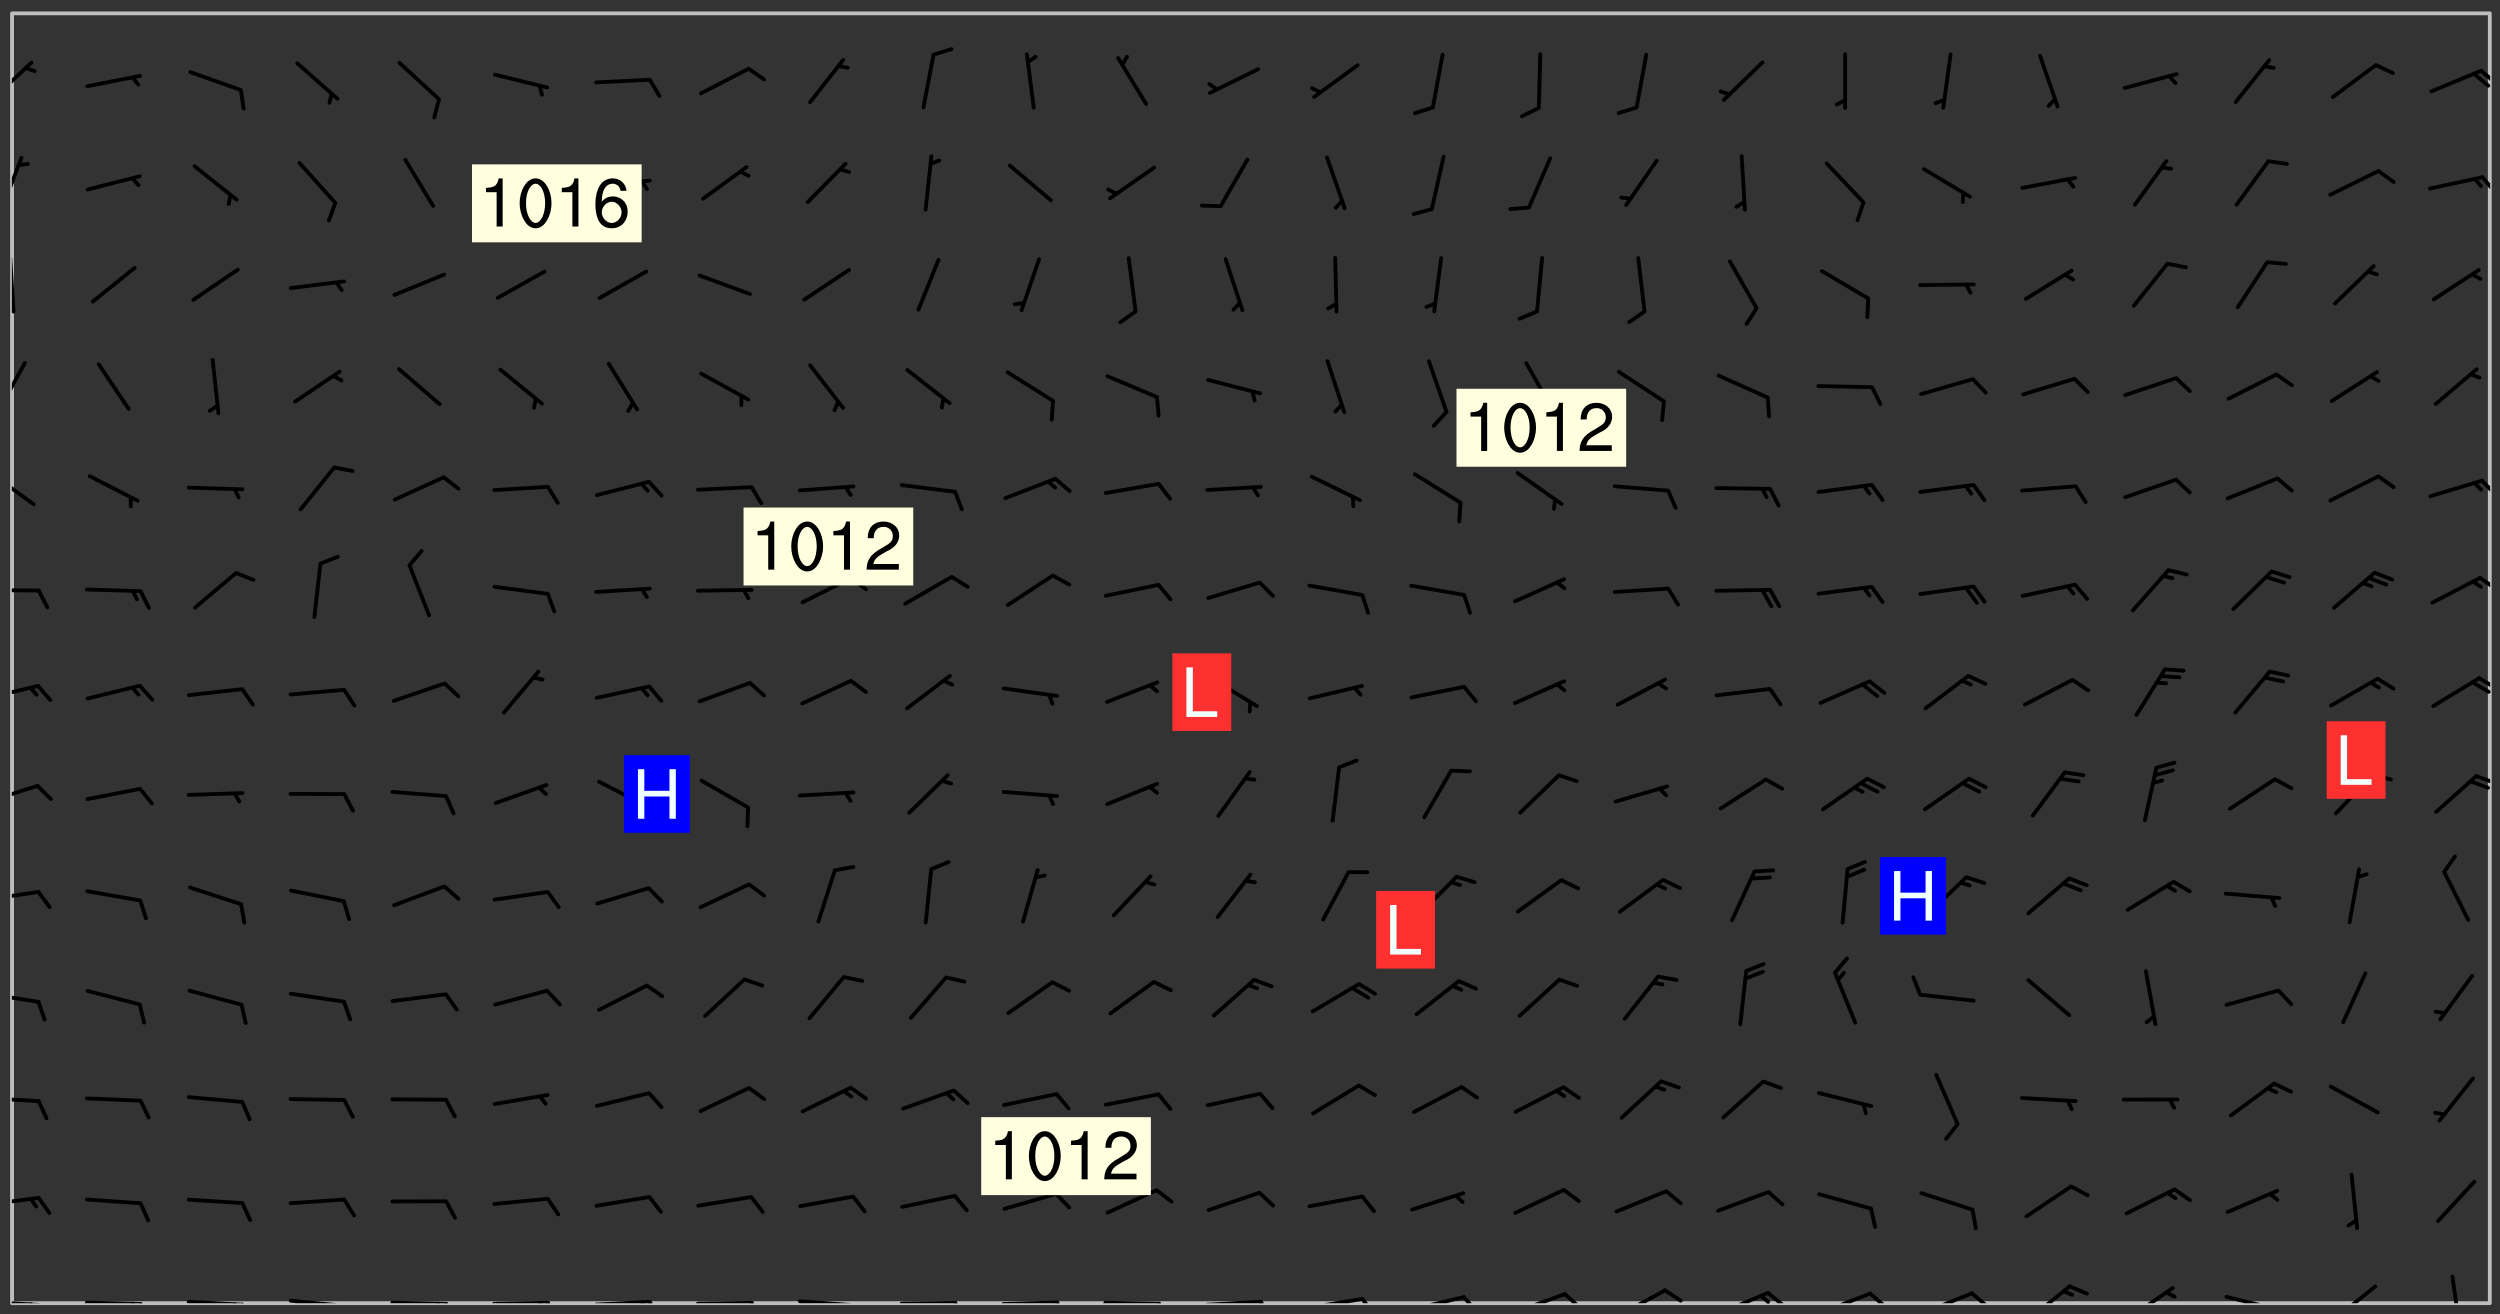 <svg xmlns="http://www.w3.org/2000/svg" role="img" xmlns:xlink="http://www.w3.org/1999/xlink" viewBox="142.45 309.95 326.84 171.84"><rect x="142.45" y="309.95" width="326.84" height="171.84" fill="#333333" stroke="none"/><defs><clipPath id="clip2"><path d="M 144 311.672 L 468 311.672 L 468 480.328 L 144 480.328 Z M 144 311.672"/></clipPath><clipPath id="clip3"><path d="M 144 479 L 148 479 L 148 480.328 L 144 480.328 Z M 144 479"/></clipPath><clipPath id="clip4"><path d="M 147 480 L 149 480 L 149 480.328 L 147 480.328 Z M 147 480"/></clipPath><clipPath id="clip5"><path d="M 146 480 L 148 480 L 148 480.328 L 146 480.328 Z M 146 480"/></clipPath><clipPath id="clip6"><path d="M 153 479 L 162 479 L 162 480.328 L 153 480.328 Z M 153 479"/></clipPath><clipPath id="clip7"><path d="M 160 480 L 163 480 L 163 480.328 L 160 480.328 Z M 160 480"/></clipPath><clipPath id="clip8"><path d="M 159 480 L 161 480 L 161 480.328 L 159 480.328 Z M 159 480"/></clipPath><clipPath id="clip9"><path d="M 166 479 L 175 479 L 175 480.328 L 166 480.328 Z M 166 479"/></clipPath><clipPath id="clip10"><path d="M 173 480 L 176 480 L 176 480.328 L 173 480.328 Z M 173 480"/></clipPath><clipPath id="clip11"><path d="M 172 480 L 174 480 L 174 480.328 L 172 480.328 Z M 172 480"/></clipPath><clipPath id="clip12"><path d="M 180 479 L 188 479 L 188 480.328 L 180 480.328 Z M 180 479"/></clipPath><clipPath id="clip13"><path d="M 187 480 L 189 480 L 189 480.328 L 187 480.328 Z M 187 480"/></clipPath><clipPath id="clip14"><path d="M 186 480 L 188 480 L 188 480.328 L 186 480.328 Z M 186 480"/></clipPath><clipPath id="clip15"><path d="M 193 480 L 202 480 L 202 480.328 L 193 480.328 Z M 193 480"/></clipPath><clipPath id="clip16"><path d="M 200 480 L 203 480 L 203 480.328 L 200 480.328 Z M 200 480"/></clipPath><clipPath id="clip17"><path d="M 199 480 L 201 480 L 201 480.328 L 199 480.328 Z M 199 480"/></clipPath><clipPath id="clip18"><path d="M 206 480 L 215 480 L 215 480.328 L 206 480.328 Z M 206 480"/></clipPath><clipPath id="clip19"><path d="M 213 480 L 216 480 L 216 480.328 L 213 480.328 Z M 213 480"/></clipPath><clipPath id="clip20"><path d="M 212 480 L 214 480 L 214 480.328 L 212 480.328 Z M 212 480"/></clipPath><clipPath id="clip21"><path d="M 220 479 L 228 479 L 228 480.328 L 220 480.328 Z M 220 479"/></clipPath><clipPath id="clip22"><path d="M 227 479 L 229 479 L 229 480.328 L 227 480.328 Z M 227 479"/></clipPath><clipPath id="clip23"><path d="M 226 479 L 228 479 L 228 480.328 L 226 480.328 Z M 226 479"/></clipPath><clipPath id="clip24"><path d="M 233 480 L 241 480 L 241 480.328 L 233 480.328 Z M 233 480"/></clipPath><clipPath id="clip25"><path d="M 240 480 L 243 480 L 243 480.328 L 240 480.328 Z M 240 480"/></clipPath><clipPath id="clip26"><path d="M 246 479 L 255 479 L 255 480.328 L 246 480.328 Z M 246 479"/></clipPath><clipPath id="clip27"><path d="M 253 480 L 256 480 L 256 480.328 L 253 480.328 Z M 253 480"/></clipPath><clipPath id="clip28"><path d="M 260 480 L 268 480 L 268 480.328 L 260 480.328 Z M 260 480"/></clipPath><clipPath id="clip29"><path d="M 267 480 L 269 480 L 269 480.328 L 267 480.328 Z M 267 480"/></clipPath><clipPath id="clip30"><path d="M 273 479 L 281 479 L 281 480.328 L 273 480.328 Z M 273 479"/></clipPath><clipPath id="clip31"><path d="M 280 479 L 283 479 L 283 480.328 L 280 480.328 Z M 280 479"/></clipPath><clipPath id="clip32"><path d="M 286 480 L 295 480 L 295 480.328 L 286 480.328 Z M 286 480"/></clipPath><clipPath id="clip33"><path d="M 293 480 L 296 480 L 296 480.328 L 293 480.328 Z M 293 480"/></clipPath><clipPath id="clip34"><path d="M 300 479 L 308 479 L 308 480.328 L 300 480.328 Z M 300 479"/></clipPath><clipPath id="clip35"><path d="M 307 479 L 309 479 L 309 480.328 L 307 480.328 Z M 307 479"/></clipPath><clipPath id="clip36"><path d="M 313 479 L 321 479 L 321 480.328 L 313 480.328 Z M 313 479"/></clipPath><clipPath id="clip37"><path d="M 320 479 L 323 479 L 323 480.328 L 320 480.328 Z M 320 479"/></clipPath><clipPath id="clip38"><path d="M 326 479 L 335 479 L 335 480.328 L 326 480.328 Z M 326 479"/></clipPath><clipPath id="clip39"><path d="M 333 479 L 336 479 L 336 480.328 L 333 480.328 Z M 333 479"/></clipPath><clipPath id="clip40"><path d="M 340 478 L 348 478 L 348 480.328 L 340 480.328 Z M 340 478"/></clipPath><clipPath id="clip41"><path d="M 346 478 L 350 478 L 350 480.328 L 346 480.328 Z M 346 478"/></clipPath><clipPath id="clip42"><path d="M 353 478 L 361 478 L 361 480.328 L 353 480.328 Z M 353 478"/></clipPath><clipPath id="clip43"><path d="M 359 478 L 363 478 L 363 480.328 L 359 480.328 Z M 359 478"/></clipPath><clipPath id="clip44"><path d="M 366 478 L 374 478 L 374 480.328 L 366 480.328 Z M 366 478"/></clipPath><clipPath id="clip45"><path d="M 373 478 L 376 478 L 376 480.328 L 373 480.328 Z M 373 478"/></clipPath><clipPath id="clip46"><path d="M 372 479 L 374 479 L 374 480.328 L 372 480.328 Z M 372 479"/></clipPath><clipPath id="clip47"><path d="M 380 478 L 388 478 L 388 480.328 L 380 480.328 Z M 380 478"/></clipPath><clipPath id="clip48"><path d="M 386 478 L 390 478 L 390 480.328 L 386 480.328 Z M 386 478"/></clipPath><clipPath id="clip49"><path d="M 393 478 L 401 478 L 401 480.328 L 393 480.328 Z M 393 478"/></clipPath><clipPath id="clip50"><path d="M 400 478 L 403 478 L 403 480.328 L 400 480.328 Z M 400 478"/></clipPath><clipPath id="clip51"><path d="M 407 477 L 414 477 L 414 480.328 L 407 480.328 Z M 407 477"/></clipPath><clipPath id="clip52"><path d="M 420 478 L 427 478 L 427 480.328 L 420 480.328 Z M 420 478"/></clipPath><clipPath id="clip53"><path d="M 433 479 L 441 479 L 441 480.328 L 433 480.328 Z M 433 479"/></clipPath><clipPath id="clip54"><path d="M 447 477 L 454 477 L 454 480.328 L 447 480.328 Z M 447 477"/></clipPath><clipPath id="clip55"><path d="M 462 476 L 465 476 L 465 480.328 L 462 480.328 Z M 462 476"/></clipPath><clipPath id="clip56"><path d="M 144 466 L 148 466 L 148 468 L 144 468 Z M 144 466"/></clipPath><clipPath id="clip57"><path d="M 144 453 L 148 453 L 148 455 L 144 455 Z M 144 453"/></clipPath><clipPath id="clip58"><path d="M 144 439 L 148 439 L 148 442 L 144 442 Z M 144 439"/></clipPath><clipPath id="clip59"><path d="M 144 426 L 148 426 L 148 428 L 144 428 Z M 144 426"/></clipPath><clipPath id="clip60"><path d="M 144 412 L 148 412 L 148 416 L 144 416 Z M 144 412"/></clipPath><clipPath id="clip61"><path d="M 465 411 L 468 411 L 468 413 L 465 413 Z M 465 411"/></clipPath><clipPath id="clip62"><path d="M 144 399 L 148 399 L 148 402 L 144 402 Z M 144 399"/></clipPath><clipPath id="clip63"><path d="M 466 398 L 468 398 L 468 401 L 466 401 Z M 466 398"/></clipPath><clipPath id="clip64"><path d="M 465 398 L 468 398 L 468 401 L 465 401 Z M 465 398"/></clipPath><clipPath id="clip65"><path d="M 144 386 L 148 386 L 148 388 L 144 388 Z M 144 386"/></clipPath><clipPath id="clip66"><path d="M 466 385 L 468 385 L 468 388 L 466 388 Z M 466 385"/></clipPath><clipPath id="clip67"><path d="M 144 371 L 148 371 L 148 377 L 144 377 Z M 144 371"/></clipPath><clipPath id="clip68"><path d="M 466 372 L 468 372 L 468 375 L 466 375 Z M 466 372"/></clipPath><clipPath id="clip69"><path d="M 144 357 L 146 357 L 146 364 L 144 364 Z M 144 357"/></clipPath><clipPath id="clip70"><path d="M 144 343 L 145 343 L 145 351 L 144 351 Z M 144 343"/></clipPath><clipPath id="clip71"><path d="M 144 330 L 146 330 L 146 338 L 144 338 Z M 144 330"/></clipPath><clipPath id="clip72"><path d="M 466 332 L 468 332 L 468 336 L 466 336 Z M 466 332"/></clipPath><clipPath id="clip73"><path d="M 144 317 L 147 317 L 147 324 L 144 324 Z M 144 317"/></clipPath><clipPath id="clip74"><path d="M 466 318 L 468 318 L 468 322 L 466 322 Z M 466 318"/></clipPath><clipPath id="clip75"><path d="M 465 319 L 468 319 L 468 322 L 465 322 Z M 465 319"/></clipPath><g id="surface19" clip-path="url(#clip1)"><path fill="#fff" fill-opacity="0" fill-rule="evenodd" d="M 0 0 L 1000 0 L 1000 1000 L 0 1000 Z M 0 0"/><path fill="#d3d3d3" fill-opacity="0" fill-rule="evenodd" d="M162.152 355.867L161.918 356.16 161.977 356.395 162.094 356.566 162.27 356.801 162.562 357.148 162.676 357.207 162.793 357.035 162.852 356.801 163.027 356.625 163.492 356.449 164.191 356.449 164.426 356.742 164.715 357.559 164.773 357.734 164.949 357.965 165.301 358.199 166 358.898 166.172 359.074 166.406 359.422 166.641 359.832 166.93 360.414 167.34 360.879 167.57 361.113 167.805 361.289 167.922 361.52 168.098 361.812 168.27 362.977 168.27 363.211 168.328 363.5 168.387 363.617 168.504 363.734 168.852 364.145 168.969 364.316 169.145 364.492 169.32 364.727 169.438 364.898 169.609 365.25 169.668 365.484 169.902 365.891 170.137 365.832 169.961 366.008 169.902 366.938 169.32 366.938 169.086 366.824 168.738 366.938 168.621 367.055 168.562 367.348 168.504 367.523 168.387 367.695 167.922 367.988 167.863 368.223 167.805 368.336 167.805 368.98 167.863 369.152 167.863 369.562 167.922 369.621 167.922 370.027 167.98 370.434 168.098 370.609 168.156 370.668 168.387 371.309 168.328 371.602 168.328 372.301 168.27 372.883 168.27 373.117 168.211 373.348 168.156 373.699 168.156 375.621 168.211 375.738 168.637 375.738 168.27 375.855 168.246 376.207 169.137 377.375 170.879 377.914 172.219 378.273 172.219 378.812 172.309 379.621 172.844 380.336 174.363 380.605 175.254 380.52 175.344 381.684 175.879 381.863 177.039 381.684 179.094 380.699 180.254 380.336 182.133 380.16 183.828 379.98 183.648 380.699 182.133 380.785 180.883 380.875 180.078 381.145 179.004 381.953 179.273 382.672 179.809 383.57 179.629 384.195 179.363 385.004 179.629 386.082 180.254 386.98 181.059 387.16 182.309 386.98 182.043 387.703 182.141 388.207 182.195 388.5 182.195 388.672 182.254 388.965 182.254 389.371 182.43 389.488 182.781 389.605 183.188 389.605 183.48 389.43 183.594 389.312 183.652 389.195 183.77 388.965 183.828 388.789 184.18 388.324 184.41 388.148 184.586 388.09 184.762 388.148 184.82 388.324 184.938 389.312 184.992 389.781 185.051 389.953 185.168 390.188 185.344 390.246 186.16 390.305 186.449 390.305 186.566 390.539 186.625 390.945 186.684 391.297 186.684 392.402 186.801 392.695 186.918 393.043 187.207 393.742 187.383 394.094 187.965 394.848 188.316 395.023 188.488 395.082 188.957 395.316 189.598 395.781 189.945 396.016 190.238 396.191 190.531 396.246 190.762 396.309 191.578 396.656 191.871 396.832 191.984 397.004 192.336 397.355 192.453 397.531 192.977 398.172 192.977 398.461 193.035 398.812 193.035 399.16 193.094 399.512 193.152 399.801 193.27 399.859 193.441 399.918 193.617 399.918 194.199 400.152 194.375 400.27 194.551 400.559 194.727 400.793 194.84 401.027 195.133 401.258 195.25 401.375 195.25 401.785 195.309 401.84 195.598 402.074 195.832 402.191 195.891 402.309 196.008 402.48 196.066 402.598 196.297 402.832 196.355 403.008 196.59 403.066 196.707 403.125 196.59 403.238 196.531 403.355 196.531 403.473 196.414 403.766 196.297 404.055 196.297 404.637 196.473 404.754 196.59 404.812 196.648 404.93 196.766 405.047 196.879 405.105 197.055 405.453 197.113 405.805 197.172 406.211 197.172 406.387 197.113 406.562 196.996 407.262 196.996 407.434 197.113 407.609 197.406 407.902 197.812 407.902 197.988 408.02 198.105 408.191 198.223 408.484 198.223 408.719 197.695 408.719 197.465 408.484 197.23 408.484 197.055 408.543 196.996 409.242 197.055 409.59 197.172 409.766 197.348 410.176 197.465 410.406 197.754 410.875 197.93 410.93 198.453 410.93 198.688 410.988 199.445 411.629 199.504 411.922 199.504 412.156 199.562 412.215 199.793 412.562 199.793 412.914 199.676 413.086 199.676 413.379 199.969 413.668 200.262 413.844 200.434 413.902 200.727 414.078 201.02 414.195 201.602 414.602 201.891 414.836 202.184 415.012 202.402 415.172 202.418 415.184 202.648 415.359 203.289 415.883 203.465 416.117 203.582 416.293 203.758 416.469 203.871 416.641 203.871 417.281 203.988 417.457 204.457 417.574 205.039 417.691 205.273 417.75 205.504 417.863 205.797 417.98 205.91 418.039 206.496 418.391 206.785 418.562 206.961 418.625 207.137 418.68 207.312 418.738 208.012 419.09 208.301 419.266 208.535 419.32 208.824 419.496 209.059 419.613 209.699 420.02 209.992 420.137 210.164 420.195 210.398 420.254 210.809 420.312 211.039 420.371 211.273 420.488 211.332 420.66 210.922 420.836 211.391 420.895 211.449 421.188 211.562 421.422 211.738 421.477 211.973 421.535 212.148 421.594 212.555 421.711 213.195 421.945 213.312 422.117 213.371 422.352 213.371 422.527 213.312 422.645 213.254 423.051 213.488 423.285 213.605 423.344 213.953 423.461 214.594 423.691 214.77 423.809 215.059 423.926 215.234 424.102 215.469 424.566 216.051 425.672 216.227 425.848 216.574 426.023 216.75 426.141 217.102 426.258 218.148 426.781 218.383 426.84 218.848 426.953 219.141 427.012 219.605 427.188 220.363 427.77 220.598 428.004 220.945 428.469 221.121 428.645 221.41 428.879 222.227 429.578 222.52 429.754 222.809 430.043 223.102 430.219 223.395 430.508 224.09 431.148 224.266 431.324 224.559 431.559 224.848 431.793 225.316 432.082 225.957 432.664 226.305 432.898 226.539 433.191 226.887 433.539 227.238 434.004 228.172 434.996 228.52 435.402 228.637 435.578 228.871 435.637 228.984 435.754 229.629 435.93 229.859 436.043 230.094 436.102 230.387 436.277 230.617 436.395 231.551 437.094 231.957 437.5 232.191 437.676 232.598 437.852 232.832 437.969 233.648 438.316 233.996 438.551 234.23 438.668 234.523 438.957 234.754 439.074 235.512 439.426 235.863 439.598 236.094 439.656 236.387 439.773 236.621 439.832 237.492 440.008 238.309 440.008 238.777 440.238 238.949 440.297 239.824 440.996 240.289 441.113 240.582 441.172 240.758 441.23 240.988 441.289 241.457 441.348 241.805 441.406 242.156 441.465 242.562 441.523 242.855 441.523 243.027 441.582 243.027 441.812 243.203 441.988 243.496 441.988 243.844 442.047 244.195 442.105 244.895 442.223 245.535 442.223 246 441.988 246.293 441.812 246.465 441.695 246.875 441.523 247.164 441.348 248.098 440.883 248.566 440.59 249.09 440.297 249.555 440.125 250.02 439.949 251.07 439.484 251.359 439.367 251.77 439.25 252.059 439.133 252.586 438.957 254.102 438.258 254.684 437.91 254.973 437.852 255.266 437.793 255.613 437.676 256.488 437.445 256.84 437.328 256.953 437.328 257.188 437.27 258.062 437.035 258.297 436.977 259.109 436.977 259.461 436.918 260.277 436.801 260.449 436.742 260.801 436.688 261.094 436.629 261.324 436.57 262.141 436.395 262.316 436.336 262.664 436.336 262.898 436.277 263.363 436.16 264.121 435.988 264.355 435.93 264.703 435.93 265.113 435.812 265.402 435.754 266.688 435.695 266.977 435.695 267.387 435.637 267.617 435.578 267.793 435.578 268.668 435.461 269.074 435.461 269.484 435.344 269.832 435.344 270.184 435.23 271.055 435.172 272.805 435.172 273.852 435.461 274.262 435.578 274.551 435.695 274.902 435.812 275.191 435.93 276.242 436.102 276.531 436.16 276.824 436.16 277.117 436.219 277.289 436.277 277.699 436.336 277.871 436.395 277.988 436.453 278.105 436.453 278.223 436.512 278.574 436.57 278.688 436.57 279.098 436.637 281.02 437.031 282.945 437.426 284.465 437.875 286.16 438.594 288.305 439.398 289.91 438.68 291.34 437.875 292.5 436.797 293.75 436.348 296.785 435.629 298.66 435.27 300.805 433.922 303.039 432.668 305.539 431.41 307.234 430.961 309.02 430.781 310.18 430.512 310.805 431.051 312.145 430.781 312.859 429.793 313.844 428.449 314.289 428.27 315.094 427.91 316.969 427.371 318.754 426.922 320.004 426.652 321.164 426.562 322.863 426.473 324.824 426.203 326.074 426.113 326.613 426.113 327.238 426.023 328.129 426.023 330.273 425.844 332.684 425.664 335.273 425.574 336.969 425.754 338.578 425.844 340.008 426.203 341.168 426.922 343.043 427.91 344.203 429.438 344.469 430.152 345.098 430.242 345.453 431.141 345.988 431.68 346.523 433.207 347.598 433.566 348.133 433.566 347.328 434.102 347.418 435.809 348.133 438.504 349.023 439.309 349.918 440.297 350.633 441.555 352.418 442.094 353.938 441.914 354.293 443.258 355.902 442.453 356.883 441.914 357.152 442.184 357.469 441.969 357.688 441.824 358.488 442.273 358.938 441.914 359.293 441.914 359.828 441.645 360.367 440.926 360.902 440.656 361.527 439.668 362.688 440.117 363.527 440.488 364.922 441.105 366.617 440.926 368.223 440.926 370.008 441.016 370.188 439.309 370.723 437.965 371.527 438.234 372.02 439.082 372.422 439.488 372.332 440.027 372.332 440.387 373.047 440.836 373.758 440.566 375.188 440.566 375.547 441.555 375.992 442.812 376.707 444.156 377.957 444.785 379.652 445.414 380.367 445.234 380.547 444.695 381.527 444.605 381.977 444.965 382.062 446.223 381.797 446.852 381.262 447.031 381.262 447.57 381.977 448.555 382.242 449.094 383.227 450.082 384.027 451.16 383.762 451.52 383.672 452.418 383.047 454.75 382.691 456.816 382.602 458.609 382.422 459.328 382.332 459.867 382.332 461.305 381.352 463.188 380.992 464.895 380.457 465.793 379.652 466.961 379.387 467.5 381.441 468.754 381.527 469.113 381.172 469.652 381.082 469.473 381.082 470.281 381.172 471.719 380.727 472.434 379.652 472.527 379.387 473.242 379.922 474.141 380.727 474.859 381.887 475.668 383.227 475.938 383.672 476.297 383.316 476.746 381.527 476.656 380.277 476.207 379.562 475.488 378.938 475.398 378.762 478.988 378.574 480.297 467.934 480.297 467.934 311.703 412.664 311.703 412.664 360.785 413.426 360.91 416.715 361.453 418.738 364.289 418.738 367.043 421.09 367.375 423.438 367.707 427.488 367.707 426.109 371.867 424.086 372.574 422.062 373.277 421.52 373.621 418.926 375.238 418.738 375.355 416.715 373.277 415.984 370.535 413.312 368.457 411.938 364.957 411.871 364.875 409.914 362.203 412.664 360.785 412.664 311.703 294.422 311.703 294.422 403.117 294.539 403.148 294.672 403.16 294.746 403.234 294.852 403.281 294.941 403.34 295.027 403.398 295.117 403.457 295.414 403.754 295.473 403.844 295.504 403.961 295.531 404.078 295.547 404.215 295.516 404.332 295.457 404.422 295.398 404.508 295.355 404.613 295.309 404.715 295.281 404.836 295.281 404.98 295.457 405.25 295.605 405.398 295.68 405.484 295.754 405.559 295.797 405.664 295.859 405.754 295.918 405.84 295.961 405.945 296.02 406.035 296.066 406.137 296.109 406.242 296.168 406.328 296.285 406.508 296.359 406.582 296.422 406.668 296.48 406.758 296.523 406.863 296.582 406.953 296.641 407.039 296.703 407.129 296.762 407.219 296.805 407.32 296.922 407.5 296.996 407.574 297.055 407.66 297.129 407.734 297.219 407.793 297.324 407.84 297.473 407.84 297.605 407.824 297.738 407.84 297.84 407.793 297.914 407.719 297.961 407.617 297.945 407.484 297.945 407.336 297.898 407.23 297.871 407.113 297.824 407.012 297.797 406.891 297.754 406.789 297.691 406.699 297.648 406.598 297.605 406.492 297.574 406.375 297.559 406.242 297.547 406.105 297.633 406.047 297.691 405.961 297.812 405.93 297.855 406.035 297.871 406.168 297.871 406.285 297.93 406.387 297.988 406.477 298.078 406.535 298.227 406.684 298.285 406.773 298.328 406.879 298.316 406.98 298.402 407.039 298.508 407.086 298.594 407.145 298.684 407.203 298.758 407.277 298.641 407.305 298.535 407.352 298.449 407.41 298.375 407.484 298.316 407.574 298.254 407.66 298.227 407.781 298.18 407.883 298.137 407.988 298.105 408.105 298.094 408.238 298.078 408.371 298.078 408.52 298.105 408.637 298.152 408.742 298.195 408.844 298.254 408.934 298.328 409.008 298.418 409.066 298.492 409.141 298.582 409.199 298.641 409.289 298.684 409.395 298.73 409.496 298.848 409.527 298.98 409.543 299.129 409.543 299.246 409.512 299.352 409.555 299.395 409.66 299.441 409.762 299.469 409.883 299.5 410 299.527 410.117 299.559 410.238 299.586 410.355 299.691 410.398 299.793 410.445 299.926 410.43 300.074 410.578 300.137 410.664 300.211 410.738 300.281 410.812 300.371 410.875 300.477 410.918 300.578 410.961 300.695 410.992 300.832 411.008 300.949 410.977 301.023 410.902 301.051 410.785 301.039 410.652 301.008 410.531 300.98 410.414 301.023 410.309 301.141 410.309 301.23 410.371 301.348 410.398 301.496 410.398 301.629 410.414 301.777 410.414 301.91 410.43 302.043 410.414 302.191 410.414 302.324 410.398 302.457 410.387 302.594 410.398 302.711 410.371 302.844 410.355 303.035 410.297 302.977 410.473 302.961 410.605 302.934 410.727 302.918 410.859 302.859 410.945 302.727 410.961 302.621 411.008 302.516 411.051 302.398 411.082 302.281 411.109 302.016 411.141 301.867 411.141 301.734 411.156 301.66 411.23 301.719 411.316 301.867 411.465 301.984 411.645 302.059 411.715 302.148 411.777 302.238 411.836 302.324 411.895 302.414 411.953 302.516 411.996 302.621 412.059 302.727 412.102 302.812 412.16 302.918 412.207 303.02 412.25 303.199 412.367 303.258 412.457 303.215 412.559 303.168 412.664 303.184 412.797 303.406 413.02 303.465 413.109 303.508 413.211 303.539 413.332 303.582 413.434 303.598 413.566 303.629 413.684 303.641 413.82 303.672 413.938 303.82 414.086 303.922 414.129 304.027 414.172 304.145 414.203 304.277 414.219 304.414 414.234 304.531 414.234 304.648 414.203 304.738 414.145 304.781 414.039 304.828 413.938 304.871 413.832 304.902 413.715 304.914 413.582 304.914 413.434 304.902 413.301 304.887 413.168 304.855 413.051 304.812 412.945 304.766 412.84 304.723 412.738 304.68 412.633 304.664 412.5 304.68 412.367 304.707 412.25 304.738 412.133 304.766 412.012 304.812 411.91 304.902 411.852 304.988 411.789 305.062 411.715 305.152 411.656 305.375 411.434 305.434 411.348 305.508 411.273 305.625 411.094 305.684 411.008 305.684 410.859 305.609 410.785 305.508 410.738 305.402 410.695 305.301 410.652 305.242 410.562 305.195 410.457 305.168 410.34 305.258 410.281 305.375 410.25 305.477 410.207 305.656 410.09 305.805 409.941 305.816 409.809 305.805 409.703 305.715 409.645 305.582 409.66 305.434 409.66 305.301 409.676 305.168 409.66 305.047 409.629 304.961 409.57 304.887 409.496 304.828 409.406 304.766 409.32 304.648 409.141 304.59 409.055 304.621 408.934 304.707 408.875 304.828 408.844 304.887 408.758 304.887 408.637 304.855 408.52 304.797 408.43 304.738 408.344 304.691 408.238 304.664 408.121 304.648 407.988 304.707 407.898 304.781 407.824 304.871 407.766 304.988 407.586 305.062 407.512 305.121 407.426 305.27 407.277 305.391 407.246 305.523 407.23 305.656 407.246 305.73 407.32 305.773 407.426 305.789 407.559 305.758 407.676 305.641 407.707 305.508 407.719 305.359 407.867 305.316 407.973 305.27 408.074 305.242 408.195 305.211 408.312 305.211 408.461 305.242 408.578 305.285 408.684 305.344 408.773 305.418 408.844 305.492 408.918 305.609 408.949 305.73 408.977 305.848 408.949 305.98 408.934 306.098 408.934 306.188 408.992 306.262 409.066 306.309 409.172 306.367 409.258 306.469 409.305 306.602 409.32 306.707 409.363 306.793 409.422 306.781 409.527 306.707 409.602 306.527 409.719 306.469 409.809 306.379 409.867 306.309 409.941 306.234 410.016 306.172 410.105 306.145 410.223 306.129 410.355 306.145 410.488 306.129 410.621 306.129 410.77 306.145 410.902 306.172 411.02 306.203 411.141 306.277 411.215 306.367 411.273 306.453 411.332 306.543 411.391 306.66 411.422 306.66 411.508 306.559 411.555 306.469 411.613 306.203 411.645 306.086 411.672 305.938 411.672 305.832 411.715 305.73 411.762 305.672 411.852 305.609 412.086 305.598 412.219 305.566 412.34 305.551 412.473 305.551 412.766 305.539 412.898 305.551 413.035 305.566 413.168 305.699 413.184 305.832 413.195 305.953 413.227 306.039 413.285 306.113 413.359 306.16 413.465 306.203 413.566 306.219 413.699 306.219 414.145 306.203 414.277 306.203 414.723 306.234 414.988 306.262 415.105 306.277 415.238 306.309 415.355 306.395 415.566 306.426 415.832 306.426 415.98 306.395 416.098 306.367 416.215 306.336 416.336 306.309 416.453 306.277 416.57 306.246 416.691 306.234 416.824 306.219 416.957 306.309 417.016 306.426 416.984 306.527 417 306.574 417.105 306.543 417.371 306.543 417.812 306.5 417.918 306.453 418.023 306.41 418.125 306.367 418.23 306.309 418.316 306.277 418.438 306.234 418.555 306.203 418.672 306.188 418.805 306.203 418.938 306.262 419.027 306.367 419.074 306.453 419.133 306.512 419.219 306.5 419.355 306.469 419.473 306.426 419.574 306.426 420.02 306.41 420.152 306.41 420.301 306.379 420.418 306.336 420.523 306.309 420.641 306.262 420.746 306.219 420.848 306.188 420.969 306.16 421.086 306.129 421.219 306.098 421.336 306.07 421.453 306.027 421.559 305.996 421.676 305.965 421.797 305.953 421.93 305.938 422.062 305.938 422.359 305.965 422.477 305.965 422.625 306.012 423.023 306.039 423.141 306.098 423.23 306.219 423.262 306.367 423.262 306.5 423.246 306.559 423.336 306.559 423.453 306.5 423.543 306.41 423.602 306.309 423.645 306.203 423.691 306.113 423.75 306.027 423.809 305.891 423.824 305.773 423.793 305.641 423.777 305.539 423.824 305.477 423.91 305.465 424.047 305.449 424.18 305.418 424.297 305.391 424.414 305.375 424.547 305.344 424.668 305.344 424.965 305.359 425.098 305.391 425.215 305.391 425.363 305.402 425.496 305.402 425.645 305.375 425.762 305.328 425.863 305.301 425.984 305.27 426.102 305.211 426.191 305.137 426.266 305.035 426.309 304.93 426.355 304.812 426.383 304.691 426.414 304.59 426.367 304.648 426.281 304.754 426.234 304.781 426.117 304.812 426 304.84 425.879 304.871 425.762 304.871 425.613 304.887 425.48 304.855 425.363 304.812 425.258 304.707 425.273 304.633 425.348 304.531 425.391 304.441 425.453 304.367 425.527 304.324 425.629 304.309 425.762 304.277 425.879 304.25 426 304.219 426.117 304.191 426.234 304.16 426.355 304.133 426.473 304.102 426.59 304.059 426.695 303.969 426.754 303.879 426.754 303.762 426.723 303.73 426.637 303.746 426.5 303.715 426.383 303.715 426.234 303.703 426.102 303.703 425.953 303.641 425.719 303.613 425.598 303.57 425.496 303.523 425.391 303.465 425.305 303.406 425.215 303.363 425.109 303.301 425.023 303.152 424.875 303.082 424.801 302.977 424.754 302.871 424.711 302.77 424.668 302.473 424.371 302.383 424.297 302.297 424.238 302.191 424.195 302.102 424.133 302.016 424.074 301.91 424.031 301.82 423.973 301.734 423.91 301.66 423.84 301.555 423.793 301.469 423.734 301.363 423.691 301.273 423.629 301.172 423.586 301.066 423.543 300.98 423.484 300.875 423.438 300.77 423.395 300.668 423.348 300.578 423.289 300.477 423.246 300.371 423.203 300.281 423.141 300.164 423.113 300.031 423.098 299.898 423.113 299.75 423.113 299.617 423.129 299.5 423.098 299.41 423.039 299.336 422.965 299.246 422.906 299.145 422.859 298.996 422.859 298.875 422.832 298.773 422.789 298.699 422.715 298.582 422.535 298.492 422.477 298.391 422.434 298.301 422.371 298.195 422.328 298.105 422.27 298.02 422.211 297.914 422.164 297.855 422.078 297.797 421.988 297.754 421.883 297.707 421.781 297.633 421.707 297.547 421.648 297.473 421.574 297.383 421.516 297.16 421.293 297.117 421.188 297.086 420.922 297.191 420.879 297.336 420.879 297.441 420.922 297.516 420.996 297.605 421.055 297.691 421.113 297.797 421.16 297.887 421.219 298.035 421.367 298.105 421.441 298.254 421.59 298.316 421.676 298.391 421.75 298.477 421.809 298.551 421.883 298.641 421.945 298.73 422.004 298.816 422.062 299.086 422.238 299.188 422.285 299.293 422.328 299.395 422.371 299.441 422.297 299.5 422.211 299.574 422.137 299.645 422.062 299.75 422.105 299.824 422.18 299.883 422.27 299.926 422.371 299.973 422.477 300.016 422.582 300.137 422.609 300.254 422.582 300.328 422.492 300.371 422.387 300.43 422.297 300.504 422.223 300.609 422.18 300.727 422.152 300.859 422.164 300.949 422.223 301.098 422.371 301.156 422.461 301.199 422.566 301.246 422.668 301.289 422.773 301.332 422.875 301.438 422.922 301.543 422.965 301.676 422.98 301.762 422.922 301.82 422.832 301.895 422.758 302 422.715 302.117 422.742 302.223 422.789 302.324 422.832 302.43 422.875 302.531 422.922 302.711 423.039 302.711 423.156 302.695 423.289 302.711 423.422 302.727 423.559 302.785 423.645 302.887 423.691 303.008 423.719 303.125 423.75 303.273 423.75 303.391 423.719 303.449 423.629 303.629 423.512 303.688 423.422 303.762 423.348 303.82 423.262 303.938 423.082 304.117 422.965 304.234 422.996 304.324 423.055 304.367 423.129 304.352 423.262 304.352 423.379 304.441 423.438 304.59 423.438 304.723 423.422 304.855 423.41 305.121 423.379 305.227 423.336 305.344 423.305 305.465 423.277 305.539 423.203 305.609 423.129 305.672 423.039 305.656 422.934 305.609 422.832 305.508 422.789 305.402 422.773 305.285 422.801 305.02 422.832 304.871 422.832 304.797 422.758 304.707 422.699 304.59 422.668 304.473 422.641 304.34 422.625 304.191 422.625 304.059 422.641 303.762 422.641 303.656 422.594 303.508 422.445 303.465 422.344 303.406 422.254 303.629 422.031 303.715 421.973 303.82 421.93 303.938 421.898 304.07 421.883 304.203 421.898 304.34 421.914 304.441 421.957 304.574 421.945 304.664 421.883 304.766 421.84 304.828 421.75 304.781 421.648 304.691 421.59 304.574 421.559 304.473 421.516 304.414 421.426 304.352 421.336 304.352 421.219 304.367 421.086 304.473 421.039 304.547 420.969 304.547 420.848 304.457 420.789 304.426 420.672 304.516 420.613 304.59 420.539 304.633 420.434 304.691 420.344 304.738 420.242 304.754 420.109 304.754 419.961 304.707 419.855 304.664 419.754 304.574 419.695 304.441 419.68 304.34 419.637 304.203 419.621 304.086 419.59 303.641 419.59 303.508 419.574 303.375 419.562 303.242 419.547 303.125 419.516 302.977 419.516 302.844 419.5 302.711 419.488 302.445 419.457 302.324 419.414 302.238 419.355 302.164 419.281 302.164 419.133 302.176 419 302.281 418.953 302.383 418.91 302.516 418.895 302.668 418.895 302.801 418.879 303.094 418.879 303.215 418.91 303.316 418.953 303.406 419.012 303.641 419.074 303.762 419.027 303.852 418.969 303.953 418.926 304.086 418.91 304.191 418.953 304.293 419 304.426 419.012 304.547 418.984 304.691 418.984 304.812 418.953 304.93 418.926 305.035 418.879 305.109 418.805 305.195 418.746 305.344 418.598 305.402 418.512 305.449 418.406 305.477 418.289 305.492 418.184 305.391 418.141 305.301 418.082 305.184 418.051 305.078 418.008 304.988 417.945 304.914 417.859 304.84 417.785 304.738 417.742 304.633 417.695 304.531 417.652 304.473 417.562 304.426 417.461 304.34 417.25 304.277 417.164 304.219 417.074 304.145 417 304.059 416.941 303.789 416.941 303.672 416.973 303.582 417.031 303.48 417.074 303.348 417.09 303.242 417.074 303.215 416.957 303.152 416.867 303.035 416.836 302.934 416.793 302.785 416.645 302.754 416.527 302.738 416.422 302.812 416.348 302.992 416.23 303.109 416.203 303.227 416.172 303.363 416.188 303.465 416.23 303.57 416.273 303.672 416.32 303.777 416.363 303.895 416.395 304.027 416.41 304.145 416.438 304.277 416.453 304.383 416.438 304.473 416.379 304.398 416.305 304.293 416.262 304.219 416.188 304.145 416.098 303.996 415.949 303.91 415.891 303.82 415.832 303.746 415.758 303.656 415.699 303.555 415.652 303.434 415.625 303.332 415.578 303.227 415.535 303.109 415.504 303.008 415.461 302.887 415.43 302.738 415.43 302.621 415.461 302.516 415.504 302.43 415.566 302.25 415.684 302.164 415.742 302.074 415.801 301.969 415.848 301.883 415.906 301.777 415.949 301.676 415.992 301.57 416.039 301.496 416.113 301.438 416.203 301.379 416.289 301.332 416.395 301.273 416.48 301.199 416.555 301.066 416.543 300.949 416.512 300.832 416.512 300.758 416.586 300.668 416.645 300.594 416.719 300.504 416.777 300.418 416.836 300.312 416.883 300.211 416.926 300.074 416.941 299.973 416.898 299.824 416.75 299.719 416.703 299.633 416.703 299.527 416.75 299.426 416.793 299.305 416.824 299.188 416.793 299.113 416.719 299.113 416.602 299.145 416.48 299.219 416.41 299.277 416.32 299.352 416.246 299.469 416.215 299.574 416.172 299.867 416.172 300 416.156 300.137 416.141 300.238 416.098 300.328 416.039 300.43 415.992 300.52 415.934 300.652 415.922 300.742 415.98 300.875 415.992 300.965 415.934 301.051 415.875 301.156 415.832 301.246 415.773 301.332 415.711 301.422 415.652 301.57 415.504 301.629 415.418 301.688 415.328 301.793 415.285 301.926 415.27 302.043 415.297 302.164 415.328 302.223 415.27 302.281 415.18 302.312 414.914 302.34 414.797 302.445 414.809 302.578 414.824 302.68 414.781 302.77 414.723 302.828 414.633 302.902 414.559 302.961 414.469 303.008 414.367 303.02 414.234 303.008 414.102 302.961 413.996 302.812 413.848 302.754 413.758 302.695 413.672 302.652 413.566 302.652 413.121 302.668 412.988 302.668 412.84 302.68 412.707 302.621 412.648 302.531 412.707 302.43 412.664 302.25 412.547 302.164 412.488 302.102 412.398 302.043 412.309 301.969 412.234 301.883 412.176 301.762 412.207 301.66 412.219 301.555 412.266 301.469 412.324 301.363 412.367 301.215 412.516 301.125 412.574 301.039 412.633 300.949 412.695 300.844 412.738 300.711 412.754 300.711 412.633 300.816 412.59 300.934 412.559 301.008 412.488 301.051 412.383 301.051 412.234 301.023 412.117 300.875 411.969 300.742 411.953 300.594 411.953 300.477 411.984 300.371 412.027 300.27 412.07 300.18 412.133 300.062 412.16 299.988 412.086 300 411.953 299.957 411.852 299.914 411.746 299.824 411.688 299.707 411.715 299.586 411.746 299.469 411.777 299.367 411.82 299.246 411.852 299.145 411.895 299.039 411.938 298.949 411.996 298.848 412.012 298.848 411.895 298.863 411.762 298.805 411.672 298.73 411.715 298.582 411.863 298.523 411.953 298.449 412.027 298.402 412.133 298.359 412.234 298.285 412.309 298.227 412.398 298.152 412.473 298.094 412.559 298.02 412.633 297.93 412.695 297.855 412.766 297.781 412.84 297.68 412.855 297.547 412.871 297.441 412.828 297.441 412.707 297.59 412.559 297.633 412.457 297.691 412.367 297.738 412.266 297.781 412.16 297.84 412.07 297.871 411.953 297.914 411.852 297.945 411.73 297.973 411.613 298.02 411.508 298.062 411.406 298.105 411.301 298.18 411.23 298.27 411.168 298.359 411.109 298.461 411.066 298.758 411.066 299.023 411.035 299.129 410.992 299.055 410.918 298.938 410.887 298.832 410.844 298.742 410.785 298.641 410.738 298.551 410.68 298.449 410.637 298.344 410.594 298.254 410.531 298.168 410.473 298.062 410.43 297.961 410.387 297.84 410.355 297.723 410.324 297.621 410.281 297.5 410.25 297.398 410.207 297.309 410.148 297.266 410.043 297.25 409.91 297.352 409.867 297.484 409.852 297.621 409.867 297.754 409.852 297.855 409.809 297.914 409.719 297.93 409.613 297.84 409.555 297.766 409.48 297.664 409.438 297.574 409.379 297.426 409.23 297.383 409.125 297.367 408.992 297.367 408.699 297.309 408.609 297.219 408.551 297.145 408.477 297.102 408.371 297.07 408.254 297.012 408.164 296.938 408.09 296.82 408.062 296.746 407.988 296.656 407.93 296.566 407.867 296.48 407.809 296.406 407.734 296.348 407.648 296.301 407.543 296.215 407.484 296.066 407.336 295.871 407.277 295.738 407.293 295.637 407.336 295.562 407.41 295.516 407.512 295.473 407.617 295.414 407.707 295.355 407.793 295.059 408.09 294.969 408.148 294.883 408.148 294.82 408.062 294.777 407.957 294.809 407.84 294.867 407.75 294.895 407.633 294.883 407.5 294.793 407.438 294.688 407.484 294.57 407.512 294.453 407.543 294.184 407.719 294.082 407.766 293.965 407.793 293.859 407.84 293.77 407.898 293.668 407.941 293.609 407.855 293.562 407.75 293.578 407.617 293.625 407.512 293.695 407.438 293.77 407.367 293.828 407.277 293.828 407.129 293.785 407.023 293.547 407.023 293.445 407.07 293.414 407.188 293.387 407.305 293.355 407.426 293.281 407.469 293.148 407.484 293.074 407.438 293.031 407.336 292.988 407.23 292.941 407.129 292.898 407.023 292.777 407.055 292.676 407.098 292.543 407.113 292.426 407.145 292.32 407.188 292.23 407.246 292.129 407.293 292.008 407.32 291.875 407.336 291.773 407.293 291.715 407.203 291.668 407.098 291.625 406.996 291.582 406.891 291.582 406.773 291.641 406.684 291.727 406.625 291.906 406.508 292.008 406.461 292.113 406.418 292.219 406.359 292.32 406.316 292.41 406.254 292.512 406.211 292.617 406.152 292.719 406.105 292.809 406.047 292.914 406.004 293.016 405.961 293.105 405.898 293.207 405.855 293.344 405.84 293.461 405.871 293.562 405.914 293.684 405.945 293.785 405.988 293.891 406.035 293.992 406.078 294.098 406.121 294.199 406.168 294.305 406.211 294.406 406.254 294.512 406.301 294.598 406.359 294.703 406.402 294.82 406.434 294.926 406.477 295.027 406.523 295.117 406.582 295.223 406.625 295.324 406.668 295.43 406.715 295.547 406.742 295.648 406.789 295.77 406.816 295.918 406.816 296.004 406.758 296.02 406.656 296.078 406.566 296.051 406.449 295.977 406.375 295.859 406.195 295.785 406.121 295.695 406.047 295.516 405.93 295.43 405.871 295.324 405.828 295.223 405.781 294.953 405.605 294.895 405.516 294.82 405.441 294.762 405.352 294.719 405.25 294.688 405.133 294.672 404.996 294.672 404.434 294.66 404.301 294.645 404.168 294.613 404.051 294.598 403.918 294.586 403.785 294.555 403.664 294.332 403.441 294.273 403.355 294.258 403.25 294.289 403.133 294.422 403.117 294.422 311.703 172.992 311.703 172.992 313.156 172.934 313.391 172.582 314.441 172.41 314.965 172.293 315.312 172.117 315.723 172 315.895 171.766 316.188 171.535 316.246 171.184 316.246 171.066 316.305 170.836 316.711 170.836 317.004 170.953 317.18 171.184 317.41 171.301 317.645 171.941 318.402 172.234 318.867 172.41 319.102 172.641 319.453 172.875 319.801 173.516 320.617 173.691 321.082 173.863 321.492 173.98 322.188 174.156 322.656 174.273 324.055 174.332 324.52 174.332 325.395 174.449 326.441 174.449 331.223 174.391 331.688 174.039 332.969 173.863 333.492 173.75 333.902 173.398 334.832 172.934 336 172.699 336.582 172.582 336.758 172.41 337.105 172.234 337.512 171.883 338.328 171.824 338.621 171.711 338.914 171.594 339.203 171.535 339.379 171.418 340.254 171.359 340.66 171.301 340.777 171.242 340.953 171.184 341.125 170.953 341.652 170.836 341.824 170.836 342.059 170.719 342.293 170.66 342.465 170.484 343.051 170.484 343.34 170.426 343.516 170.426 343.809 170.367 343.922 170.309 344.449 170.309 344.621 170.254 344.855 170.254 347.477 170.078 348.293 169.961 348.469 169.785 348.703 169.668 348.875 169.555 349.109 168.969 350.043 168.738 350.332 168.445 350.797 168.27 351.031 167.98 351.383 167.629 352.082 167.516 352.312 167.34 352.723 167.164 352.953 166.758 353.48 165.941 354.18 165.648 354.352 165.359 354.586 165.184 354.703 165.008 354.879 164.484 355.285 163.957 355.461 163.785 355.637 163.551 355.691 162.91 355.867 162.152 355.867M174.363 386.891L173.289 387.34 173.648 388.234 174.898 387.52 175.344 386.98 174.363 386.891"/><path fill="#d3d3d3" fill-opacity="0" fill-rule="evenodd" d="M201.508 416.598L200.613 416.598 201.062 417.227 202.043 417.586 202.848 417.496 203.293 416.508 203.117 416.598 202.402 416.242 201.508 416.598M356.129 475.668L356.07 475.145 356.07 474.852 356.184 474.559 356.242 474.328 356.711 473.859 356.824 473.859 356.941 473.746 357.059 473.688 357.234 473.688 357.469 473.629 357.816 473.629 358.051 473.688 358.168 473.746 358.398 473.918 358.457 474.094 358.574 474.676 358.574 474.969 358.457 475.145 358.285 475.434 358.109 475.609 357.582 476.133 357.352 476.367 357.234 476.426 357.059 476.426 356.941 476.367 356.535 476.074 356.359 475.957 356.242 475.898 356.184 475.785 356.129 475.668M362.77 464.711L362.711 464.539 362.711 463.43 362.77 463.258 362.945 463.199 363.117 463.141 363.293 463.141 363.527 463.082 363.645 463.141 363.703 463.84 363.645 464.012 363.527 464.188 363.41 464.246 363.176 464.77 363.062 464.828 362.828 464.828 362.77 464.711M372.383 450.32L372.266 450.145 372.266 449.445 372.559 448.57 372.676 448.398 372.852 448.047 372.965 447.816 373.082 447.523 373.434 446.766 373.551 446.535 373.723 446.301 373.898 446.301 374.016 446.242 374.656 446.242 374.773 446.301 375.008 446.535 375.18 446.648 375.531 446.941 375.648 447.059 375.762 447.234 375.762 447.348 375.879 447.406 375.996 447.523 375.996 448.223 375.938 448.398 375.938 448.629 375.879 448.805 375.531 449.855 375.414 450.086 375.297 450.32 375.18 450.379 374.949 450.613 374.309 450.902 373.434 450.902 373.023 450.785 372.383 450.32"/><path fill="none" stroke="#bebebe" stroke-linecap="round" stroke-linejoin="round" stroke-miterlimit="10" stroke-width=".5" d="M 431.957 354.305 L 108.027 354.305 L 108.027 185.68 L 431.957 185.68 L 431.957 354.305" transform="matrix(1 0 0 -1 36 666)"/><g clip-path="url(#clip2)"><path fill="#fff" fill-opacity="0" fill-rule="evenodd" d="M 144 311.672 L 144 480.328 L 468 480.328 L 468 311.672 L 144 311.672"/></g><g clip-path="url(#clip3)"><path fill="none" stroke="#000" stroke-linecap="round" stroke-linejoin="round" stroke-miterlimit="10" stroke-width=".5" d="M 111.508 185.449 L 104.492 185.895" transform="matrix(1 0 0 -1 36 666)"/></g><g clip-path="url(#clip4)"><path fill="none" stroke="#000" stroke-linecap="round" stroke-linejoin="round" stroke-miterlimit="10" stroke-width=".5" d="M 111.508 185.449 L 112.52 183.211" transform="matrix(1 0 0 -1 36 666)"/></g><g clip-path="url(#clip5)"><path fill="none" stroke="#000" stroke-linecap="round" stroke-linejoin="round" stroke-miterlimit="10" stroke-width=".5" d="M 110.484 185.512 L 110.992 184.395" transform="matrix(1 0 0 -1 36 666)"/></g><g clip-path="url(#clip6)"><path fill="none" stroke="#000" stroke-linecap="round" stroke-linejoin="round" stroke-miterlimit="10" stroke-width=".5" d="M 124.828 185.586 L 117.801 185.754" transform="matrix(1 0 0 -1 36 666)"/></g><g clip-path="url(#clip7)"><path fill="none" stroke="#000" stroke-linecap="round" stroke-linejoin="round" stroke-miterlimit="10" stroke-width=".5" d="M 124.828 185.586 L 125.926 183.395" transform="matrix(1 0 0 -1 36 666)"/></g><g clip-path="url(#clip8)"><path fill="none" stroke="#000" stroke-linecap="round" stroke-linejoin="round" stroke-miterlimit="10" stroke-width=".5" d="M 123.805 185.613 L 124.355 184.516" transform="matrix(1 0 0 -1 36 666)"/></g><g clip-path="url(#clip9)"><path fill="none" stroke="#000" stroke-linecap="round" stroke-linejoin="round" stroke-miterlimit="10" stroke-width=".5" d="M 138.141 185.488 L 131.121 185.855" transform="matrix(1 0 0 -1 36 666)"/></g><g clip-path="url(#clip10)"><path fill="none" stroke="#000" stroke-linecap="round" stroke-linejoin="round" stroke-miterlimit="10" stroke-width=".5" d="M 138.141 185.488 L 139.176 183.266" transform="matrix(1 0 0 -1 36 666)"/></g><g clip-path="url(#clip11)"><path fill="none" stroke="#000" stroke-linecap="round" stroke-linejoin="round" stroke-miterlimit="10" stroke-width=".5" d="M 137.117 185.539 L 137.637 184.43" transform="matrix(1 0 0 -1 36 666)"/></g><g clip-path="url(#clip12)"><path fill="none" stroke="#000" stroke-linecap="round" stroke-linejoin="round" stroke-miterlimit="10" stroke-width=".5" d="M 151.441 185.336 L 144.449 186.004" transform="matrix(1 0 0 -1 36 666)"/></g><g clip-path="url(#clip13)"><path fill="none" stroke="#000" stroke-linecap="round" stroke-linejoin="round" stroke-miterlimit="10" stroke-width=".5" d="M 151.441 185.336 L 152.383 183.07" transform="matrix(1 0 0 -1 36 666)"/></g><g clip-path="url(#clip14)"><path fill="none" stroke="#000" stroke-linecap="round" stroke-linejoin="round" stroke-miterlimit="10" stroke-width=".5" d="M 150.426 185.434 L 150.895 184.301" transform="matrix(1 0 0 -1 36 666)"/></g><g clip-path="url(#clip15)"><path fill="none" stroke="#000" stroke-linecap="round" stroke-linejoin="round" stroke-miterlimit="10" stroke-width=".5" d="M 164.773 185.598 L 157.746 185.746" transform="matrix(1 0 0 -1 36 666)"/></g><g clip-path="url(#clip16)"><path fill="none" stroke="#000" stroke-linecap="round" stroke-linejoin="round" stroke-miterlimit="10" stroke-width=".5" d="M 164.773 185.598 L 165.879 183.406" transform="matrix(1 0 0 -1 36 666)"/></g><g clip-path="url(#clip17)"><path fill="none" stroke="#000" stroke-linecap="round" stroke-linejoin="round" stroke-miterlimit="10" stroke-width=".5" d="M 163.75 185.617 L 164.305 184.523" transform="matrix(1 0 0 -1 36 666)"/></g><g clip-path="url(#clip18)"><path fill="none" stroke="#000" stroke-linecap="round" stroke-linejoin="round" stroke-miterlimit="10" stroke-width=".5" d="M 178.09 185.723 L 171.062 185.617" transform="matrix(1 0 0 -1 36 666)"/></g><g clip-path="url(#clip19)"><path fill="none" stroke="#000" stroke-linecap="round" stroke-linejoin="round" stroke-miterlimit="10" stroke-width=".5" d="M 178.09 185.723 L 179.273 183.574" transform="matrix(1 0 0 -1 36 666)"/></g><g clip-path="url(#clip20)"><path fill="none" stroke="#000" stroke-linecap="round" stroke-linejoin="round" stroke-miterlimit="10" stroke-width=".5" d="M 177.066 185.707 L 177.66 184.633" transform="matrix(1 0 0 -1 36 666)"/></g><g clip-path="url(#clip21)"><path fill="none" stroke="#000" stroke-linecap="round" stroke-linejoin="round" stroke-miterlimit="10" stroke-width=".5" d="M 191.398 185.848 L 184.383 185.496" transform="matrix(1 0 0 -1 36 666)"/></g><g clip-path="url(#clip22)"><path fill="none" stroke="#000" stroke-linecap="round" stroke-linejoin="round" stroke-miterlimit="10" stroke-width=".5" d="M 191.398 185.848 L 192.66 183.742" transform="matrix(1 0 0 -1 36 666)"/></g><g clip-path="url(#clip23)"><path fill="none" stroke="#000" stroke-linecap="round" stroke-linejoin="round" stroke-miterlimit="10" stroke-width=".5" d="M 190.379 185.797 L 191.008 184.742" transform="matrix(1 0 0 -1 36 666)"/></g><g clip-path="url(#clip24)"><path fill="none" stroke="#000" stroke-linecap="round" stroke-linejoin="round" stroke-miterlimit="10" stroke-width=".5" d="M 204.719 185.719 L 197.691 185.625" transform="matrix(1 0 0 -1 36 666)"/></g><g clip-path="url(#clip25)"><path fill="none" stroke="#000" stroke-linecap="round" stroke-linejoin="round" stroke-miterlimit="10" stroke-width=".5" d="M 204.719 185.719 L 205.898 183.57" transform="matrix(1 0 0 -1 36 666)"/></g><g clip-path="url(#clip26)"><path fill="none" stroke="#000" stroke-linecap="round" stroke-linejoin="round" stroke-miterlimit="10" stroke-width=".5" d="M 218.023 185.41 L 211.016 185.934" transform="matrix(1 0 0 -1 36 666)"/></g><g clip-path="url(#clip27)"><path fill="none" stroke="#000" stroke-linecap="round" stroke-linejoin="round" stroke-miterlimit="10" stroke-width=".5" d="M 218.023 185.41 L 219.012 183.16" transform="matrix(1 0 0 -1 36 666)"/></g><g clip-path="url(#clip28)"><path fill="none" stroke="#000" stroke-linecap="round" stroke-linejoin="round" stroke-miterlimit="10" stroke-width=".5" d="M 231.348 185.711 L 224.324 185.633" transform="matrix(1 0 0 -1 36 666)"/></g><g clip-path="url(#clip29)"><path fill="none" stroke="#000" stroke-linecap="round" stroke-linejoin="round" stroke-miterlimit="10" stroke-width=".5" d="M 231.348 185.711 L 232.527 183.559" transform="matrix(1 0 0 -1 36 666)"/></g><g clip-path="url(#clip30)"><path fill="none" stroke="#000" stroke-linecap="round" stroke-linejoin="round" stroke-miterlimit="10" stroke-width=".5" d="M 244.664 185.766 L 237.637 185.578" transform="matrix(1 0 0 -1 36 666)"/></g><g clip-path="url(#clip31)"><path fill="none" stroke="#000" stroke-linecap="round" stroke-linejoin="round" stroke-miterlimit="10" stroke-width=".5" d="M 244.664 185.766 L 245.871 183.629" transform="matrix(1 0 0 -1 36 666)"/></g><g clip-path="url(#clip32)"><path fill="none" stroke="#000" stroke-linecap="round" stroke-linejoin="round" stroke-miterlimit="10" stroke-width=".5" d="M 257.98 185.613 L 250.953 185.73" transform="matrix(1 0 0 -1 36 666)"/></g><g clip-path="url(#clip33)"><path fill="none" stroke="#000" stroke-linecap="round" stroke-linejoin="round" stroke-miterlimit="10" stroke-width=".5" d="M 257.98 185.613 L 259.094 183.426" transform="matrix(1 0 0 -1 36 666)"/></g><g clip-path="url(#clip34)"><path fill="none" stroke="#000" stroke-linecap="round" stroke-linejoin="round" stroke-miterlimit="10" stroke-width=".5" d="M 271.289 185.867 L 264.273 185.477" transform="matrix(1 0 0 -1 36 666)"/></g><g clip-path="url(#clip35)"><path fill="none" stroke="#000" stroke-linecap="round" stroke-linejoin="round" stroke-miterlimit="10" stroke-width=".5" d="M 271.289 185.867 L 272.559 183.77" transform="matrix(1 0 0 -1 36 666)"/></g><g clip-path="url(#clip36)"><path fill="none" stroke="#000" stroke-linecap="round" stroke-linejoin="round" stroke-miterlimit="10" stroke-width=".5" d="M 284.562 186.234 L 277.629 185.109" transform="matrix(1 0 0 -1 36 666)"/></g><g clip-path="url(#clip37)"><path fill="none" stroke="#000" stroke-linecap="round" stroke-linejoin="round" stroke-miterlimit="10" stroke-width=".5" d="M 284.562 186.234 L 286.047 184.281" transform="matrix(1 0 0 -1 36 666)"/></g><g clip-path="url(#clip38)"><path fill="none" stroke="#000" stroke-linecap="round" stroke-linejoin="round" stroke-miterlimit="10" stroke-width=".5" d="M 297.832 186.469 L 290.988 184.871" transform="matrix(1 0 0 -1 36 666)"/></g><g clip-path="url(#clip39)"><path fill="none" stroke="#000" stroke-linecap="round" stroke-linejoin="round" stroke-miterlimit="10" stroke-width=".5" d="M 297.832 186.469 L 299.445 184.621" transform="matrix(1 0 0 -1 36 666)"/></g><g clip-path="url(#clip40)"><path fill="none" stroke="#000" stroke-linecap="round" stroke-linejoin="round" stroke-miterlimit="10" stroke-width=".5" d="M 311.027 186.871 L 304.426 184.469" transform="matrix(1 0 0 -1 36 666)"/></g><g clip-path="url(#clip41)"><path fill="none" stroke="#000" stroke-linecap="round" stroke-linejoin="round" stroke-miterlimit="10" stroke-width=".5" d="M 311.027 186.871 L 312.852 185.23" transform="matrix(1 0 0 -1 36 666)"/></g><g clip-path="url(#clip42)"><path fill="none" stroke="#000" stroke-linecap="round" stroke-linejoin="round" stroke-miterlimit="10" stroke-width=".5" d="M 324.125 187.355 L 317.957 183.988" transform="matrix(1 0 0 -1 36 666)"/></g><g clip-path="url(#clip43)"><path fill="none" stroke="#000" stroke-linecap="round" stroke-linejoin="round" stroke-miterlimit="10" stroke-width=".5" d="M 324.125 187.355 L 326.176 186.008" transform="matrix(1 0 0 -1 36 666)"/></g><g clip-path="url(#clip44)"><path fill="none" stroke="#000" stroke-linecap="round" stroke-linejoin="round" stroke-miterlimit="10" stroke-width=".5" d="M 337.598 187.023 L 331.113 184.32" transform="matrix(1 0 0 -1 36 666)"/></g><g clip-path="url(#clip45)"><path fill="none" stroke="#000" stroke-linecap="round" stroke-linejoin="round" stroke-miterlimit="10" stroke-width=".5" d="M 337.598 187.023 L 339.496 185.469" transform="matrix(1 0 0 -1 36 666)"/></g><g clip-path="url(#clip46)"><path fill="none" stroke="#000" stroke-linecap="round" stroke-linejoin="round" stroke-miterlimit="10" stroke-width=".5" d="M 336.656 186.629 L 337.605 185.852" transform="matrix(1 0 0 -1 36 666)"/></g><g clip-path="url(#clip47)"><path fill="none" stroke="#000" stroke-linecap="round" stroke-linejoin="round" stroke-miterlimit="10" stroke-width=".5" d="M 350.949 186.934 L 344.391 184.41" transform="matrix(1 0 0 -1 36 666)"/></g><g clip-path="url(#clip48)"><path fill="none" stroke="#000" stroke-linecap="round" stroke-linejoin="round" stroke-miterlimit="10" stroke-width=".5" d="M 350.949 186.934 L 352.805 185.324" transform="matrix(1 0 0 -1 36 666)"/></g><g clip-path="url(#clip49)"><path fill="none" stroke="#000" stroke-linecap="round" stroke-linejoin="round" stroke-miterlimit="10" stroke-width=".5" d="M 364.254 186.965 L 357.719 184.375" transform="matrix(1 0 0 -1 36 666)"/></g><g clip-path="url(#clip50)"><path fill="none" stroke="#000" stroke-linecap="round" stroke-linejoin="round" stroke-miterlimit="10" stroke-width=".5" d="M 364.254 186.965 L 366.121 185.375" transform="matrix(1 0 0 -1 36 666)"/></g><g clip-path="url(#clip51)"><path fill="none" stroke="#000" stroke-linecap="round" stroke-linejoin="round" stroke-miterlimit="10" stroke-width=".5" d="M 377.031 187.883 L 371.57 183.461" transform="matrix(1 0 0 -1 36 666)"/></g><path fill="none" stroke="#000" stroke-linecap="round" stroke-linejoin="round" stroke-miterlimit="10" stroke-width=".5" d="M377.031 187.883L379.289 186.926M376.238 187.238L377.367 186.762" transform="matrix(1 0 0 -1 36 666)"/><g clip-path="url(#clip52)"><path fill="none" stroke="#000" stroke-linecap="round" stroke-linejoin="round" stroke-miterlimit="10" stroke-width=".5" d="M 390.512 187.66 L 384.719 183.684" transform="matrix(1 0 0 -1 36 666)"/></g><path fill="none" stroke="#000" stroke-linecap="round" stroke-linejoin="round" stroke-miterlimit="10" stroke-width=".5" d="M 389.672 187.082 L 390.758 186.512" transform="matrix(1 0 0 -1 36 666)"/><g clip-path="url(#clip53)"><path fill="none" stroke="#000" stroke-linecap="round" stroke-linejoin="round" stroke-miterlimit="10" stroke-width=".5" d="M 404.344 184.84 L 397.52 186.504" transform="matrix(1 0 0 -1 36 666)"/></g><g clip-path="url(#clip54)"><path fill="none" stroke="#000" stroke-linecap="round" stroke-linejoin="round" stroke-miterlimit="10" stroke-width=".5" d="M 416.988 187.867 L 411.504 183.477" transform="matrix(1 0 0 -1 36 666)"/></g><g clip-path="url(#clip55)"><path fill="none" stroke="#000" stroke-linecap="round" stroke-linejoin="round" stroke-miterlimit="10" stroke-width=".5" d="M 428.047 182.191 L 427.074 189.152" transform="matrix(1 0 0 -1 36 666)"/></g><g clip-path="url(#clip56)"><path fill="none" stroke="#000" stroke-linecap="round" stroke-linejoin="round" stroke-miterlimit="10" stroke-width=".5" d="M 111.484 199.453 L 104.516 198.52" transform="matrix(1 0 0 -1 36 666)"/></g><path fill="none" stroke="#000" stroke-linecap="round" stroke-linejoin="round" stroke-miterlimit="10" stroke-width=".5" d="M111.484 199.453L112.91 197.457M110.469 199.316L111.184 198.32M124.82 198.746L117.809 199.227M124.82 198.746L125.82 196.504M138.137 198.77L131.125 199.203M138.137 198.77L139.152 196.539M151.449 199.227L144.441 198.746M151.449 199.227L152.746 197.145M164.773 199L157.746 198.973M164.773 199L165.934 196.836M178.07 199.328L171.078 198.641M178.07 199.328L179.43 197.285M191.355 199.562L184.426 198.41M191.355 199.562L192.848 197.617M204.672 199.555L197.738 198.418M204.672 199.555L206.16 197.605M217.98 199.609L211.062 198.363M217.98 199.609L219.496 197.68M231.273 199.707L224.398 198.266M231.273 199.707L232.848 197.824M244.527 199.957L237.773 198.016M244.527 199.957L246.234 198.191M257.66 200.449L251.27 197.523M257.66 200.449L259.609 198.957M271.109 200.117L264.453 197.855M271.109 200.117L272.895 198.434M284.551 199.625L277.641 198.348M284.551 199.625L286.078 197.707M297.758 200.059L291.066 197.914M296.781 199.746L297.664 198.891M310.902 200.488L304.551 197.484M310.902 200.488L312.871 199.023M324.293 200.312L317.789 197.66M324.293 200.312L326.18 198.742M337.648 200.211L331.062 197.762M337.648 200.211L339.484 198.582M351.059 198.051L344.285 199.922M351.059 198.051L351.594 195.656M364.328 197.906L357.645 200.066M364.328 197.906L364.758 195.488M377.223 200.941L371.383 197.031M377.223 200.941L379.383 199.781M390.758 200.559L384.473 197.414M390.758 200.559L392.758 199.137M389.844 200.102L390.844 199.391M404.164 200.363L397.699 197.609M403.223 199.965L404.18 199.191M414.605 195.492L413.887 202.48M414.5 196.508L413.484 195.824M425.176 196.406L429.945 201.566" transform="matrix(1 0 0 -1 36 666)"/><g clip-path="url(#clip57)"><path fill="none" stroke="#000" stroke-linecap="round" stroke-linejoin="round" stroke-miterlimit="10" stroke-width=".5" d="M 111.508 212.09 L 104.492 212.512" transform="matrix(1 0 0 -1 36 666)"/></g><path fill="none" stroke="#000" stroke-linecap="round" stroke-linejoin="round" stroke-miterlimit="10" stroke-width=".5" d="M111.508 212.09L112.527 209.859M124.824 212.152L117.805 212.449M124.824 212.152L125.887 209.941M138.129 211.984L131.129 212.617M138.129 211.984L139.082 209.723M151.457 212.238L144.434 212.363M151.457 212.238L152.57 210.051M164.773 212.273L157.746 212.328M164.773 212.273L165.91 210.098M178.039 212.891L171.113 211.711M177.031 212.719L177.781 211.75M191.305 213.133L184.477 211.469M191.305 213.133L192.938 211.301M204.375 213.816L198.035 210.785M204.375 213.816L206.348 212.359M217.672 213.855L211.371 210.746M217.672 213.855L219.664 212.422M216.754 213.402L217.75 212.688M231.145 213.484L224.527 211.117M231.145 213.484L232.957 211.836M230.18 213.141L231.09 212.316M244.59 213.016L237.711 211.586M244.59 213.016L246.16 211.129M257.914 212.977L251.02 211.625M257.914 212.977L259.461 211.074M271.215 213.055L264.348 211.551M271.215 213.055L272.801 211.184M284.094 214.133L278.098 210.473M284.094 214.133L286.207 212.883M297.52 213.938L291.301 210.664M297.52 213.938L299.547 212.559M310.848 213.91L304.602 210.691M310.848 213.91L312.867 212.512M309.941 213.441L310.949 212.742M323.625 214.684L318.457 209.918M323.625 214.684L325.941 213.871M322.871 213.992L324.031 213.586M336.969 214.652L331.746 209.949M336.969 214.652L339.273 213.812M351.078 211.449L344.262 213.152M350.09 211.695L350.383 210.508M362.387 209.078L359.586 215.523M362.387 209.078L360.863 207.16M377.809 212.102L370.793 212.5M376.789 212.16L377.301 211.047M391.129 212.309L384.102 212.293M390.109 212.309L390.688 211.227M403.762 214.383L398.102 210.219M403.762 214.383L405.973 213.32M402.938 213.777L404.043 213.246M411.168 213.996L417.324 210.609M425.375 209.551L429.746 215.055M426.012 210.352L424.805 210.574" transform="matrix(1 0 0 -1 36 666)"/><g clip-path="url(#clip58)"><path fill="none" stroke="#000" stroke-linecap="round" stroke-linejoin="round" stroke-miterlimit="10" stroke-width=".5" d="M 111.473 225.074 L 104.527 226.16" transform="matrix(1 0 0 -1 36 666)"/></g><path fill="none" stroke="#000" stroke-linecap="round" stroke-linejoin="round" stroke-miterlimit="10" stroke-width=".5" d="M111.473 225.074L112.277 222.758M124.719 224.738L117.914 226.496M124.719 224.738L125.289 222.352M138.023 224.703L131.238 226.531M138.023 224.703L138.57 222.312M151.422 225.098L144.469 226.137M151.422 225.098L152.238 222.785M164.746 226.062L157.773 225.172M164.746 226.062L166.164 224.059M177.969 226.527L171.184 224.707M177.969 226.527L179.645 224.734M191.023 227.207L184.758 224.023M191.023 227.207L193.031 225.797M203.781 228.008L198.629 223.227M203.781 228.008L206.098 227.203M216.766 228.316L212.273 222.914M216.766 228.316L219.168 227.816M230.145 228.266L225.527 222.969M230.145 228.266L232.535 227.711M244.027 227.633L238.273 223.602M244.027 227.633L246.215 226.52M257.312 227.676L251.617 223.559M257.312 227.676L259.516 226.594M270.406 227.953L265.156 223.281M270.406 227.953L272.707 227.098M269.641 227.273L270.793 226.844M284.121 227.406L278.074 223.828M284.121 227.406L286.215 226.129M283.238 226.887L285.336 225.609M297.176 227.785L291.648 223.449M297.176 227.785L299.418 226.793M296.371 227.152L297.492 226.656M310.32 227.984L305.129 223.25M310.32 227.984L312.633 227.16M323.219 228.375L318.863 222.859M323.219 228.375L325.633 227.934M322.586 227.57L323.793 227.352M334.742 229.109L333.969 222.125M334.742 229.109L337.023 230.016M334.629 228.094L336.91 229M346.348 228.871L348.992 222.359M346.348 228.871L347.922 230.754M346.734 227.926L347.52 228.867M357.492 226L364.48 225.23M357.492 226L356.586 228.281M376.969 223.332L371.633 227.902M388.238 222.156L386.996 229.074M388.055 223.164L387.094 222.406M404.32 226.551L397.543 224.684M404.32 226.551L406.004 224.766M415.699 228.816L412.793 222.418M425.484 222.781L429.637 228.449M426.09 223.605L424.875 223.781" transform="matrix(1 0 0 -1 36 666)"/><g clip-path="url(#clip59)"><path fill="none" stroke="#000" stroke-linecap="round" stroke-linejoin="round" stroke-miterlimit="10" stroke-width=".5" d="M 111.477 239.441 L 104.523 238.422" transform="matrix(1 0 0 -1 36 666)"/></g><path fill="none" stroke="#000" stroke-linecap="round" stroke-linejoin="round" stroke-miterlimit="10" stroke-width=".5" d="M111.477 239.441L112.93 237.469M124.777 238.328L117.855 239.535M124.777 238.328L125.539 235.996M137.969 237.836L131.293 240.023M137.969 237.836L138.391 235.422M151.391 238.238L144.5 239.625M151.391 238.238L152.094 235.891M164.551 240.164L157.969 237.699M164.551 240.164L166.391 238.539M178.055 239.434L171.098 238.43M178.055 239.434L179.504 237.453M191.258 239.941L184.523 237.922M191.258 239.941L192.98 238.195M204.383 240.43L198.027 237.434M204.383 240.43L206.348 238.965M215.598 242.277L213.445 235.586M215.598 242.277L218.012 242.711M228.195 242.426L227.477 235.438M228.195 242.426L230.465 243.352M242.113 242.312L240.188 235.551M241.832 241.328L243.031 241.586M256.879 241.484L252.051 236.379M256.176 240.742L257.359 240.418M269.93 241.711L265.633 236.148M269.305 240.902L270.512 240.699M282.758 242.027L279.438 235.836M282.758 242.027L285.211 242.02M296.887 241.426L291.934 236.438M296.887 241.426L299.234 240.715M296.168 240.699L297.34 240.344M310.574 240.988L304.879 236.875M310.574 240.988L312.777 239.906M323.867 241.016L318.215 236.848M323.867 241.016L326.082 239.957M323.047 240.41L324.152 239.879M335.828 242.121L332.887 235.742M335.828 242.121L338.277 242.262M335.398 241.195L337.848 241.332M348 242.43L347.344 235.434M348 242.43L350.266 243.375M347.906 241.41L350.168 242.355M363.516 241.371L358.457 236.492M363.516 241.371L365.848 240.613M362.777 240.66L363.945 240.281M376.973 241.211L371.629 236.648M376.973 241.211L379.258 240.312M376.195 240.551L378.48 239.648M390.613 240.762L384.617 237.098M390.613 240.762L392.727 239.516M389.742 240.23L390.797 239.605M404.434 238.645L397.43 239.219M403.414 238.727L403.898 237.602M414.867 242.391L413.629 235.473M414.684 241.383L415.852 241.762M425.984 242.07L429.137 235.793M425.984 242.07L427.402 244.074" transform="matrix(1 0 0 -1 36 666)"/><g clip-path="url(#clip60)"><path fill="none" stroke="#000" stroke-linecap="round" stroke-linejoin="round" stroke-miterlimit="10" stroke-width=".5" d="M 111.348 253.309 L 104.652 251.184" transform="matrix(1 0 0 -1 36 666)"/></g><path fill="none" stroke="#000" stroke-linecap="round" stroke-linejoin="round" stroke-miterlimit="10" stroke-width=".5" d="M111.348 253.309L113.102 251.59M124.766 252.918L117.867 251.574M124.766 252.918L126.309 251.012M138.141 252.363L131.117 252.129M137.121 252.332L137.73 251.266M151.457 252.234L144.434 252.262M151.457 252.234L152.602 250.062M164.762 251.973L157.758 252.52M164.762 251.973L165.742 249.723M177.887 253.422L171.266 251.07M176.922 253.078L177.828 252.25M191.016 250.637L184.766 253.855M190.105 251.105L190.121 249.879M204.25 250.492L198.16 254M204.25 250.492L204.168 248.043M218.027 252.445L211.012 252.047M217.008 252.387L217.645 251.34M230.352 254.699L225.32 249.797M229.621 253.984L230.789 253.609M244.652 251.973L237.648 252.52M243.633 252.051L244.125 250.926M257.719 253.57L251.211 250.922M256.773 253.184L257.715 252.398M269.824 255.105L265.738 249.387M269.23 254.273L270.445 254.113M281.516 255.734L280.676 248.758M281.516 255.734L283.805 256.621M296.168 255.289L292.656 249.203M296.168 255.289L298.617 255.207M310.25 254.688L305.199 249.805M310.25 254.688L312.586 253.934M324.414 253.234L317.668 251.258M323.43 252.949L324.289 252.07M337.312 254.145L331.398 250.352M337.312 254.145L339.453 252.941M350.559 254.25L344.785 250.246M350.559 254.25L352.738 253.125M349.719 253.668L351.898 252.543M348.879 253.082L349.969 252.523M363.871 254.25L358.102 250.242M363.871 254.25L366.055 253.129M363.031 253.668L365.215 252.547M376.395 255.07L372.207 249.426M376.395 255.07L378.82 254.703M375.785 254.246L378.211 253.883M388.367 255.68L386.863 248.816M388.367 255.68L390.73 256.34M388.148 254.68L390.512 255.34M387.93 253.68L389.113 254.012M403.871 254.172L397.992 250.32M403.871 254.172L406.02 252.992M416.668 254.793L411.828 249.699M416.668 254.793L419.031 254.137M415.961 254.051L417.145 253.723M430.184 254.586L424.941 249.906" transform="matrix(1 0 0 -1 36 666)"/><g clip-path="url(#clip61)"><path fill="none" stroke="#000" stroke-linecap="round" stroke-linejoin="round" stroke-miterlimit="10" stroke-width=".5" d="M 430.184 254.586 L 432.484 253.734" transform="matrix(1 0 0 -1 36 666)"/></g><path fill="none" stroke="#000" stroke-linecap="round" stroke-linejoin="round" stroke-miterlimit="10" stroke-width=".5" d="M 429.422 253.906 L 431.723 253.055" transform="matrix(1 0 0 -1 36 666)"/><g clip-path="url(#clip62)"><path fill="none" stroke="#000" stroke-linecap="round" stroke-linejoin="round" stroke-miterlimit="10" stroke-width=".5" d="M 111.422 266.367 L 104.578 264.758" transform="matrix(1 0 0 -1 36 666)"/></g><path fill="none" stroke="#000" stroke-linecap="round" stroke-linejoin="round" stroke-miterlimit="10" stroke-width=".5" d="M111.422 266.367L113.039 264.52M110.426 266.133L111.234 265.211M124.727 266.398L117.902 264.727M124.727 266.398L126.363 264.566M123.734 266.152L124.551 265.238M138.121 265.953L131.137 265.168M138.121 265.953L139.508 263.93M151.445 265.867L144.445 265.254M151.445 265.867L152.781 263.809M164.586 266.695L157.934 264.426M164.586 266.695L166.375 265.02M176.836 268.25L172.312 262.871M176.18 267.469L177.379 267.211M191.324 266.305L184.457 264.816M191.324 266.305L192.91 264.434M190.324 266.09L191.117 265.152M204.504 266.77L197.906 264.355M204.504 266.77L206.332 265.129M217.703 267.047L211.336 264.078M217.703 267.047L219.664 265.57M230.637 267.684L225.035 263.441M229.82 267.066L230.934 266.547M244.629 265.07L237.672 266.051M243.617 265.215L244.035 264.062M257.742 266.836L251.191 264.289M256.789 266.465L257.719 265.664M270.781 263.73L264.781 267.395M269.906 264.262L269.832 263.039M284.516 266.375L277.676 264.75M283.52 266.137L284.332 265.219M297.855 266.258L290.969 264.863M297.855 266.258L299.414 264.363M310.938 266.984L304.512 264.141M310.004 266.57L310.969 265.812M324.145 267.207L317.938 263.918M323.242 266.727L324.258 266.039M337.844 265.98L330.867 265.141M337.844 265.98L339.246 263.969M350.887 266.977L344.453 264.148M350.887 266.977L352.812 265.457M349.953 266.562L351.879 265.043M363.785 267.684L358.188 263.438M363.785 267.684L366.012 266.652M362.973 267.066L364.086 266.551M377.418 267.18L371.184 263.941M377.418 267.18L379.441 265.789M389.48 268.539L385.754 262.582M389.48 268.539L391.93 268.367M388.938 267.672L391.387 267.5M388.395 266.805L389.621 266.719M403.191 268.25L398.672 262.871M403.191 268.25L405.594 267.738M402.535 267.469L404.934 266.957M417.289 267.316L411.203 263.805M417.289 267.316L419.371 266.016M416.406 266.805L417.445 266.156M430.566 267.387L424.559 263.738" transform="matrix(1 0 0 -1 36 666)"/><g clip-path="url(#clip63)"><path fill="none" stroke="#000" stroke-linecap="round" stroke-linejoin="round" stroke-miterlimit="10" stroke-width=".5" d="M 430.566 267.387 L 432.676 266.133" transform="matrix(1 0 0 -1 36 666)"/></g><g clip-path="url(#clip64)"><path fill="none" stroke="#000" stroke-linecap="round" stroke-linejoin="round" stroke-miterlimit="10" stroke-width=".5" d="M 429.691 266.855 L 431.801 265.602" transform="matrix(1 0 0 -1 36 666)"/></g><g clip-path="url(#clip65)"><path fill="none" stroke="#000" stroke-linecap="round" stroke-linejoin="round" stroke-miterlimit="10" stroke-width=".5" d="M 111.512 278.84 L 104.488 278.914" transform="matrix(1 0 0 -1 36 666)"/></g><path fill="none" stroke="#000" stroke-linecap="round" stroke-linejoin="round" stroke-miterlimit="10" stroke-width=".5" d="M111.512 278.84L112.641 276.66M124.828 278.773L117.805 278.98M124.828 278.773L125.914 276.574M123.805 278.805L124.348 277.703M137.316 281.145L131.945 276.609M137.316 281.145L139.594 280.23M148.344 282.367L147.547 275.387M148.344 282.367L150.625 283.266M159.977 282.148L162.543 275.605M159.977 282.148L161.57 284.012M178.059 278.418L171.094 279.336M178.059 278.418L178.918 276.117M191.398 279.098L184.383 278.656M190.375 279.031L191.02 277.988M204.719 278.934L197.691 278.82M203.695 278.918L204.289 277.844M217.664 280.441L211.375 277.309M217.664 280.441L219.664 279.016M230.879 280.629L224.789 277.125M230.879 280.629L232.961 279.328M244.086 280.805L238.215 276.949M244.086 280.805L246.238 279.625M257.906 279.59L251.023 278.164M257.906 279.59L259.473 277.699M271.145 279.891L264.418 277.863M271.145 279.891L272.871 278.148M284.555 278.262L277.637 279.492M284.555 278.262L285.309 275.926M297.871 278.27L290.949 279.48M297.871 278.27L298.633 275.938M310.93 280.32L304.523 277.434M309.996 279.898L310.969 279.148M324.547 279.098L317.535 278.656M324.547 279.098L325.836 277.008M337.867 278.941L330.844 278.809M337.867 278.941L339.062 276.797M336.848 278.922L338.039 276.781M351.156 279.324L344.188 278.43M351.156 279.324L352.574 277.324M350.141 279.195L350.852 278.195M364.465 279.363L357.508 278.391M364.465 279.363L365.906 277.379M363.453 279.223L364.895 277.234M377.734 279.617L370.867 278.137M377.734 279.617L379.32 277.742M376.738 279.402L377.527 278.465M389.941 281.508L385.289 276.242M389.941 281.508L392.328 280.938M389.266 280.742L390.461 280.457M403.441 281.336L398.422 276.418M403.441 281.336L405.781 280.594M402.711 280.621L405.051 279.879M416.906 281.172L411.586 276.582M416.906 281.172L419.195 280.281M416.133 280.504L418.422 279.617M415.359 279.836L416.504 279.391M430.68 280.496L424.441 277.258" transform="matrix(1 0 0 -1 36 666)"/><g clip-path="url(#clip66)"><path fill="none" stroke="#000" stroke-linecap="round" stroke-linejoin="round" stroke-miterlimit="10" stroke-width=".5" d="M 430.68 280.496 L 432.699 279.102" transform="matrix(1 0 0 -1 36 666)"/></g><path fill="none" stroke="#000" stroke-linecap="round" stroke-linejoin="round" stroke-miterlimit="10" stroke-width=".5" d="M 429.773 280.023 L 430.781 279.328" transform="matrix(1 0 0 -1 36 666)"/><g clip-path="url(#clip67)"><path fill="none" stroke="#000" stroke-linecap="round" stroke-linejoin="round" stroke-miterlimit="10" stroke-width=".5" d="M 110.844 290.129 L 105.156 294.254" transform="matrix(1 0 0 -1 36 666)"/></g><path fill="none" stroke="#000" stroke-linecap="round" stroke-linejoin="round" stroke-miterlimit="10" stroke-width=".5" d="M124.441 290.586L118.188 293.797M123.531 291.055L123.551 289.828M138.141 292.078L131.117 292.305M137.121 292.113L137.66 291.012M150.145 294.93L145.746 289.453M150.145 294.93L152.555 294.473M164.457 293.648L158.062 290.734M164.457 293.648L166.402 292.152M178.082 292.402L171.066 291.98M178.082 292.402L179.363 290.309M191.293 293.062L184.488 291.32M191.293 293.062L192.945 291.25M190.305 292.809L191.129 291.902M204.715 292.359L197.695 292.023M204.715 292.359L205.969 290.25M218.023 292.453L211.016 291.934M217.004 292.375L217.66 291.34M231.32 291.754L224.348 292.629M231.32 291.754L232.195 289.461M244.426 293.461L237.875 290.922M244.426 293.461L246.285 291.855M243.473 293.09L244.402 292.289M257.93 292.789L251.004 291.594M257.93 292.789L259.43 290.848M271.289 292.391L264.273 291.992M270.27 292.332L270.906 291.285M284.254 290.648L277.938 293.734M283.336 291.098L283.375 289.871M297.391 290.332L291.43 294.051M297.391 290.332L297.223 287.883M310.598 290.164L304.855 294.219M309.762 290.754L309.605 289.539M324.543 291.902L317.539 292.48M324.543 291.902L325.512 289.648M337.871 292.141L330.844 292.246M337.871 292.141L338.988 289.957M336.848 292.156L337.406 291.062M351.152 292.656L344.188 291.727M351.152 292.656L352.582 290.664M350.141 292.523L350.855 291.523M364.469 292.648L357.504 291.734M364.469 292.648L365.895 290.648M363.457 292.516L364.168 291.516M377.805 292.473L370.801 291.91M377.805 292.473L379.125 290.406M390.938 293.336L384.293 291.047M390.938 293.336L392.734 291.664M404.191 293.5L397.672 290.883M404.191 293.5L406.066 291.918M417.387 293.773L411.109 290.613M417.387 293.773L419.387 292.355M430.926 293.203L424.195 291.18" transform="matrix(1 0 0 -1 36 666)"/><g clip-path="url(#clip68)"><path fill="none" stroke="#000" stroke-linecap="round" stroke-linejoin="round" stroke-miterlimit="10" stroke-width=".5" d="M 430.926 293.203 L 432.652 291.461" transform="matrix(1 0 0 -1 36 666)"/></g><path fill="none" stroke="#000" stroke-linecap="round" stroke-linejoin="round" stroke-miterlimit="10" stroke-width=".5" d="M 429.949 292.91 L 430.812 292.035" transform="matrix(1 0 0 -1 36 666)"/><g clip-path="url(#clip69)"><path fill="none" stroke="#000" stroke-linecap="round" stroke-linejoin="round" stroke-miterlimit="10" stroke-width=".5" d="M 109.691 308.586 L 106.309 302.426" transform="matrix(1 0 0 -1 36 666)"/></g><path fill="none" stroke="#000" stroke-linecap="round" stroke-linejoin="round" stroke-miterlimit="10" stroke-width=".5" d="M123.273 302.59L119.359 308.426M135.008 302.016L134.25 309M134.898 303.031L133.883 302.34M150.859 307.469L145.031 303.543M150.012 306.898L151.094 306.32M163.922 303.211L158.602 307.801M177.293 303.281L171.859 307.734M176.5 303.926L176.262 302.727M189.742 302.52L186.039 308.492M189.203 303.391L188.586 302.328M204.281 303.812L198.129 307.203M203.387 304.305L203.367 303.078M216.672 302.73L212.367 308.285M216.047 303.539L215.543 302.418M230.602 303.34L225.07 307.676M229.797 303.969L229.582 302.762M244.125 303.637L238.176 307.379M244.125 303.637L243.945 301.188M257.703 304.145L251.227 306.871M257.703 304.145L257.926 301.699M271.184 304.629L264.379 306.387M270.191 304.883L270.48 303.691M282.199 302.172L279.996 308.844M281.875 303.141L281.027 302.254M295.562 302.188L293.262 308.828M295.562 302.188L293.895 300.391M309.453 302.449L305.996 308.566M309.453 302.449L308.137 300.379M323.98 303.582L318.102 307.434M323.98 303.582L323.754 301.137M337.562 304.074L331.148 306.941M337.562 304.074L337.73 301.625M351.184 305.434L344.16 305.582M351.184 305.434L352.289 303.242M364.363 306.48L357.609 304.531M364.363 306.48L366.07 304.719M377.664 306.527L370.938 304.488M377.664 306.527L379.395 304.789M390.949 306.617L384.281 304.395M390.949 306.617L392.727 304.926M404.066 307.098L397.797 303.918M404.066 307.098L406.074 305.688M417.207 307.402L411.289 303.613M416.344 306.852L417.414 306.246M430.238 307.785L424.887 303.23M429.457 307.121L430.598 306.672" transform="matrix(1 0 0 -1 36 666)"/><g clip-path="url(#clip70)"><path fill="none" stroke="#000" stroke-linecap="round" stroke-linejoin="round" stroke-miterlimit="10" stroke-width=".5" d="M 107.785 322.328 L 108.215 315.316" transform="matrix(1 0 0 -1 36 666)"/></g><path fill="none" stroke="#000" stroke-linecap="round" stroke-linejoin="round" stroke-miterlimit="10" stroke-width=".5" d="M118.578 316.621L124.055 321.023M131.723 316.848L137.539 320.797M151.434 319.258L144.457 318.387M150.418 319.129L151.121 318.125M158.008 317.492L164.512 320.152M171.512 317.102L177.637 320.543M184.836 317.086L190.945 320.559M197.906 320.035L204.504 317.609M211.598 316.875L217.445 320.77M226.523 315.562L229.148 322.082M240.012 315.5L242.289 322.145M240.344 316.465L239.129 316.273M254.918 315.336L254.012 322.305M254.918 315.336L252.918 313.914M268.879 315.484L266.684 322.16M268.559 316.457L267.711 315.57M281.184 315.309L281.008 322.336M281.16 316.332L280.09 315.727M293.953 315.34L294.867 322.305M294.086 316.352L292.938 315.922M307.391 315.324L308.059 322.32M307.391 315.324L305.125 314.383M321.453 315.332L320.629 322.312M321.453 315.332L319.438 313.934M336.098 315.77L332.613 321.871M336.098 315.77L334.789 313.695M350.695 317.035L344.645 320.609M350.695 317.035L350.586 314.586M364.5 318.863L357.473 318.777M363.477 318.852L364.066 317.777M377.289 320.668L371.312 316.977M376.422 320.133L377.48 319.512M389.812 321.562L385.418 316.082M389.812 321.562L392.227 321.105M402.848 321.766L399.012 315.879M402.848 321.766L405.293 321.547M416.77 321.27L411.727 316.375M416.035 320.555L417.203 320.18M430.504 320.742L424.617 316.902M429.648 320.184L430.723 319.59" transform="matrix(1 0 0 -1 36 666)"/><g clip-path="url(#clip71)"><path fill="none" stroke="#000" stroke-linecap="round" stroke-linejoin="round" stroke-miterlimit="10" stroke-width=".5" d="M 109.254 335.418 L 106.746 328.855" transform="matrix(1 0 0 -1 36 666)"/></g><path fill="none" stroke="#000" stroke-linecap="round" stroke-linejoin="round" stroke-miterlimit="10" stroke-width=".5" d="M108.891 334.465L110.109 334.613M124.719 333.008L117.91 331.27M123.73 332.754L124.555 331.848M137.379 329.949L131.879 334.324M136.578 330.586L136.355 329.379M150.289 329.52L145.602 334.754M150.289 329.52L149.441 327.215M163.074 329.129L159.445 335.145M177.355 329.988L171.797 334.285M176.547 330.613L176.34 329.406M191.391 332.438L184.391 331.836M190.371 332.352L191.039 331.32M204.043 334.207L198.367 330.066M203.219 333.605L204.32 333.07M216.988 334.641L212.055 329.633M216.27 333.91L217.445 333.562M228.215 335.629L227.457 328.645M228.105 334.613L229.242 335.07M238.469 334.406L243.836 329.867M251.582 330.129L257.352 334.145M252.422 330.715L251.328 331.273M266.031 329.09L269.531 335.184M266.031 329.09L263.578 329.172M282.25 328.82L279.941 335.457M281.914 329.785L281.082 328.883M293.637 328.711L295.184 335.562M293.637 328.711L291.27 328.062M306.332 328.91L309.121 335.363M306.332 328.91L303.887 328.715M319.051 329.242L323.031 335.031M319.629 330.082L318.41 330.223M334.57 328.629L334.145 335.645M334.508 329.648L333.461 329.008M350.082 329.582L345.262 334.691M350.082 329.582L349.297 327.258M363.996 330.328L357.977 333.945M363.121 330.855L363.059 329.629M377.754 332.793L370.848 331.48M376.75 332.602L377.516 331.645M389.672 334.988L385.562 329.285M389.074 334.16L390.289 333.992M403.008 334.973L398.855 329.301M403.008 334.973L405.434 334.621M417.398 333.691L411.094 330.586M417.398 333.691L419.391 332.254M430.996 332.879L424.129 331.395" transform="matrix(1 0 0 -1 36 666)"/><g clip-path="url(#clip72)"><path fill="none" stroke="#000" stroke-linecap="round" stroke-linejoin="round" stroke-miterlimit="10" stroke-width=".5" d="M 430.996 332.879 L 432.578 331.008" transform="matrix(1 0 0 -1 36 666)"/></g><path fill="none" stroke="#000" stroke-linecap="round" stroke-linejoin="round" stroke-miterlimit="10" stroke-width=".5" d="M 429.996 332.664 L 430.789 331.727" transform="matrix(1 0 0 -1 36 666)"/><g clip-path="url(#clip73)"><path fill="none" stroke="#000" stroke-linecap="round" stroke-linejoin="round" stroke-miterlimit="10" stroke-width=".5" d="M 110.559 347.859 L 105.441 343.047" transform="matrix(1 0 0 -1 36 666)"/></g><path fill="none" stroke="#000" stroke-linecap="round" stroke-linejoin="round" stroke-miterlimit="10" stroke-width=".5" d="M109.816 347.156L110.977 346.762M124.762 346.129L117.867 344.777M123.758 345.934L124.535 344.98M137.941 344.277L131.32 346.629M137.941 344.277L138.301 341.848M150.578 343.129L145.312 347.777M149.812 343.805L149.527 342.609M163.848 343.074L158.676 347.832M163.848 343.074L163.227 340.699M177.988 344.613L171.164 346.289M176.996 344.859L177.297 343.668M191.398 345.625L184.383 345.277M191.398 345.625L192.656 343.52M204.328 347.062L198.082 343.84M204.328 347.062L206.344 345.668M216.684 348.219L212.355 342.684M216.055 347.414L217.262 347.199M228.496 348.902L227.176 342M228.496 348.902L230.84 349.629M240.703 348.938L241.598 341.969M240.832 347.922L241.836 348.633M252.637 348.449L256.297 342.453M253.168 347.578L253.793 348.633M264.629 343.902L270.934 347.004M265.547 344.352L264.551 345.07M278.258 343.379L283.934 347.523M279.086 343.98L277.98 344.516M293.777 341.996L295.047 348.906M293.777 341.996L291.438 341.254M307.633 341.941L307.82 348.965M307.633 341.941L305.434 340.848M320.406 341.996L321.676 348.906M320.406 341.996L318.066 341.258M331.836 343.004L336.875 347.898M332.57 343.715L331.402 344.094M347.672 341.938L347.672 348.965M347.672 342.961L346.59 342.387M360.504 341.973L361.469 348.934M360.645 342.984L359.492 342.562M375.445 342.129L373.156 348.773M375.113 343.098L374.277 342.199M391.012 346.359L384.223 344.547M390.023 346.094L390.859 345.195M403.129 348.195L398.734 342.711M402.488 347.395L403.695 347.168M417.066 347.547L411.426 343.355M417.066 347.547L419.285 346.496M430.809 346.797L424.316 344.109" transform="matrix(1 0 0 -1 36 666)"/><g clip-path="url(#clip74)"><path fill="none" stroke="#000" stroke-linecap="round" stroke-linejoin="round" stroke-miterlimit="10" stroke-width=".5" d="M 430.809 346.797 L 432.699 345.234" transform="matrix(1 0 0 -1 36 666)"/></g><g clip-path="url(#clip75)"><path fill="none" stroke="#000" stroke-linecap="round" stroke-linejoin="round" stroke-miterlimit="10" stroke-width=".5" d="M 429.863 346.406 L 431.758 344.844" transform="matrix(1 0 0 -1 36 666)"/></g><path fill="#ff3030" fill-rule="evenodd" d="M 322.359 436.578 L 330.051 436.578 L 330.051 426.434 L 322.359 426.434 L 322.359 436.578"/><path fill="azure" fill-rule="evenodd" d="M 324.191 428.266 L 325.023 428.266 L 325.023 434.008 L 328.219 434.008 L 328.219 434.746 L 324.191 434.746 L 324.191 428.266"/><path fill="#00f" fill-rule="evenodd" d="M 388.238 432.141 L 396.855 432.141 L 396.855 421.996 L 388.238 421.996 L 388.238 432.141"/><path fill="azure" fill-rule="evenodd" d="M 390.07 423.828 L 390.906 423.828 L 390.906 426.652 L 394.191 426.652 L 394.191 423.828 L 395.023 423.828 L 395.023 430.309 L 394.191 430.309 L 394.191 427.391 L 390.906 427.391 L 390.906 430.309 L 390.07 430.309 L 390.07 423.828"/><path fill="#00f" fill-rule="evenodd" d="M 224.02 418.828 L 232.637 418.828 L 232.637 408.68 L 224.02 408.68 L 224.02 418.828"/><path fill="azure" fill-rule="evenodd" d="M 225.852 410.512 L 226.688 410.512 L 226.688 413.336 L 229.973 413.336 L 229.973 410.512 L 230.805 410.512 L 230.805 416.992 L 229.973 416.992 L 229.973 414.078 L 226.688 414.078 L 226.688 416.992 L 225.852 416.992 L 225.852 410.512"/><path fill="#ff3030" fill-rule="evenodd" d="M 446.633 414.387 L 454.324 414.387 L 454.324 404.242 L 446.633 404.242 L 446.633 414.387"/><path fill="azure" fill-rule="evenodd" d="M 448.465 406.074 L 449.297 406.074 L 449.297 411.816 L 452.492 411.816 L 452.492 412.555 L 448.465 412.555 L 448.465 406.074"/><path fill="#ff3030" fill-rule="evenodd" d="M 295.727 405.512 L 303.422 405.512 L 303.422 395.367 L 295.727 395.367 L 295.727 405.512"/><path fill="azure" fill-rule="evenodd" d="M 297.559 397.199 L 298.395 397.199 L 298.395 402.938 L 301.586 402.938 L 301.586 403.68 L 297.559 403.68 L 297.559 397.199"/><path fill="#ffffe0" fill-rule="evenodd" d="M 332.867 370.969 L 355.047 370.969 L 355.047 360.777 L 332.867 360.777 L 332.867 370.969"/><path fill-rule="evenodd" d="M336.367 362.609L336.875 362.609 336.875 368.902 336.09 368.902 336.09 364.414 334.699 364.414 334.699 363.859 335.262 363.793 335.512 363.738 335.742 363.648 335.945 363.508 336.121 363.301 336.262 363.004 336.367 362.609M341.18 362.609L341.41 362.629 341.629 362.684 341.836 362.773 342.031 362.895 342.219 363.043 342.387 363.219 342.691 363.641 342.934 364.133 343.113 364.68 343.227 365.258 343.262 365.848 343.227 366.441 343.113 367.027 342.934 367.582 342.691 368.082 342.387 368.512 342.219 368.691 342.031 368.844 341.836 368.965 341.629 369.059 341.41 369.117 341.18 369.137 340.949 369.117 340.73 369.059 340.523 368.965 340.328 368.844 340.145 368.691 339.973 368.512 339.672 368.082 339.426 367.582 339.246 367.027 339.137 366.441 339.098 365.848 339.93 365.848 339.961 366.41 340.043 366.918 340.168 367.359 340.328 367.734 340.52 368.035 340.73 368.258 340.953 368.395 341.18 368.441 341.406 368.395 341.629 368.258 341.84 368.035 342.031 367.734 342.191 367.359 342.32 366.918 342.402 366.41 342.43 365.848 342.402 365.289 342.32 364.789 342.191 364.352 342.031 363.984 341.84 363.695 341.629 363.48 341.406 363.348 341.18 363.305 340.953 363.348 340.73 363.48 340.52 363.695 340.328 363.984 340.168 364.352 340.043 364.789 339.961 365.289 339.93 365.848 339.098 365.848 339.137 365.258 339.246 364.68 339.426 364.133 339.672 363.641 339.973 363.219 340.145 363.043 340.328 362.895 340.523 362.773 340.73 362.684 340.949 362.629 341.18 362.609M346.273 362.609L346.781 362.609 346.781 368.902 345.992 368.902 345.992 364.414 344.605 364.414 344.605 363.859 345.164 363.793 345.418 363.738 345.648 363.648 345.852 363.508 346.023 363.301 346.164 363.004 346.273 362.609M349.094 364.785L349.883 364.785 349.902 364.469 349.961 364.184 350.059 363.93 350.199 363.715 350.383 363.539 350.605 363.41 350.871 363.332 351.18 363.305 351.414 363.324 351.641 363.387 351.844 363.488 352.023 363.629 352.172 363.801 352.285 364.008 352.355 364.242 352.383 364.508 352.359 364.777 352.293 365 352.184 365.191 352.027 365.363 351.828 365.527 351.582 365.691 350.945 366.082 350.41 366.395 349.973 366.711 349.625 367.035 349.363 367.371 349.172 367.723 349.047 368.09 348.977 368.484 348.957 368.902 353.168 368.902 353.168 368.164 349.836 368.164 349.918 367.879 350.031 367.641 350.18 367.441 350.367 367.262 350.598 367.09 350.879 366.914 351.594 366.496 352.012 366.293 352.355 366.062 352.637 365.809 352.855 365.543 353.02 365.266 353.129 364.98 353.195 364.695 353.215 364.414 353.172 364.031 353.051 363.684 352.863 363.375 352.613 363.113 352.312 362.898 351.965 362.742 351.586 362.645 351.18 362.609 350.742 362.641 350.344 362.742 349.988 362.906 349.684 363.141 349.438 363.445 349.25 363.82 349.137 364.266 349.094 364.785"/><path fill="#ffffe0" fill-rule="evenodd" d="M 239.66 386.492 L 261.844 386.492 L 261.844 376.301 L 239.66 376.301 L 239.66 386.492"/><path fill-rule="evenodd" d="M243.16 378.133L243.672 378.133 243.672 384.426 242.883 384.426 242.883 379.938 241.496 379.938 241.496 379.383 242.055 379.316 242.309 379.262 242.535 379.172 242.738 379.031 242.914 378.82 243.055 378.527 243.16 378.133M247.977 378.133L248.203 378.152 248.422 378.207 248.633 378.297 248.828 378.418 249.012 378.566 249.184 378.742 249.484 379.16 249.727 379.656 249.906 380.203 250.02 380.781 250.059 381.371 250.02 381.965 249.906 382.551 249.727 383.102 249.484 383.605 249.184 384.035 249.012 384.215 248.828 384.367 248.633 384.488 248.422 384.582 248.203 384.637 247.977 384.66 247.746 384.637 247.527 384.582 247.32 384.488 247.121 384.367 246.938 384.215 246.766 384.035 246.465 383.605 246.223 383.102 246.043 382.551 245.93 381.965 245.891 381.371 246.727 381.371 246.754 381.934 246.836 382.441 246.961 382.883 247.125 383.258 247.316 383.559 247.527 383.781 247.75 383.918 247.977 383.965 248.203 383.918 248.426 383.781 248.633 383.559 248.824 383.258 248.988 382.883 249.113 382.441 249.195 381.934 249.223 381.371 249.195 380.812 249.113 380.309 248.988 379.875 248.824 379.508 248.633 379.215 248.426 379.004 248.203 378.871 247.977 378.828 247.75 378.871 247.527 379.004 247.316 379.215 247.125 379.508 246.961 379.875 246.836 380.309 246.754 380.812 246.727 381.371 245.891 381.371 245.93 380.781 246.043 380.203 246.223 379.656 246.465 379.16 246.766 378.742 246.938 378.566 247.121 378.418 247.32 378.297 247.527 378.207 247.746 378.152 247.977 378.133M253.066 378.133L253.574 378.133 253.574 384.426 252.789 384.426 252.789 379.938 251.398 379.938 251.398 379.383 251.961 379.316 252.211 379.262 252.441 379.172 252.645 379.031 252.82 378.82 252.961 378.527 253.066 378.133M255.891 380.309L256.676 380.309 256.695 379.992 256.754 379.703 256.855 379.453 256.996 379.238 257.176 379.062 257.398 378.934 257.664 378.855 257.973 378.828 258.211 378.848 258.434 378.91 258.637 379.012 258.816 379.148 258.965 379.324 259.078 379.527 259.152 379.766 259.176 380.031 259.152 380.297 259.09 380.523 258.977 380.715 258.824 380.887 258.621 381.047 258.375 381.215 257.742 381.602 257.203 381.918 256.766 382.234 256.418 382.559 256.156 382.895 255.965 383.246 255.84 383.613 255.773 384.008 255.75 384.426 259.961 384.426 259.961 383.688 256.629 383.688 256.715 383.402 256.828 383.164 256.977 382.965 257.164 382.785 257.395 382.613 257.672 382.438 258.391 382.02 258.805 381.816 259.148 381.582 259.43 381.332 259.652 381.066 259.812 380.789 259.926 380.504 259.988 380.219 260.008 379.938 259.969 379.555 259.848 379.207 259.656 378.898 259.406 378.637 259.105 378.422 258.758 378.266 258.379 378.164 257.973 378.133 257.539 378.164 257.141 378.262 256.785 378.43 256.48 378.664 256.23 378.969 256.047 379.344 255.93 379.789 255.891 380.309"/><path fill="#ffffe0" fill-rule="evenodd" d="M 270.73 466.195 L 292.91 466.195 L 292.91 456.004 L 270.73 456.004 L 270.73 466.195"/><path fill-rule="evenodd" d="M274.23 457.836L274.738 457.836 274.738 464.133 273.953 464.133 273.953 459.641 272.562 459.641 272.562 459.086 273.125 459.02 273.375 458.969 273.605 458.879 273.809 458.734 273.98 458.527 274.125 458.23 274.23 457.836M279.043 457.836L279.273 457.855 279.492 457.91 279.699 458 279.895 458.121 280.082 458.27 280.25 458.445 280.555 458.867 280.797 459.359 280.977 459.906 281.09 460.484 281.125 461.074 281.09 461.668 280.977 462.254 280.797 462.809 280.555 463.309 280.25 463.738 280.082 463.918 279.895 464.07 279.699 464.195 279.492 464.285 279.273 464.344 279.043 464.363 278.812 464.344 278.594 464.285 278.387 464.195 278.191 464.07 278.008 463.918 277.836 463.738 277.535 463.309 277.289 462.809 277.109 462.254 277 461.668 276.961 461.074 277.793 461.074 277.824 461.641 277.902 462.145 278.031 462.586 278.191 462.961 278.383 463.262 278.594 463.484 278.816 463.621 279.043 463.668 279.27 463.621 279.492 463.484 279.703 463.262 279.895 462.961 280.055 462.586 280.184 462.145 280.266 461.641 280.293 461.074 280.266 460.516 280.184 460.016 280.055 459.578 279.895 459.215 279.703 458.922 279.492 458.707 279.27 458.574 279.043 458.531 278.816 458.574 278.594 458.707 278.383 458.922 278.191 459.215 278.031 459.578 277.902 460.016 277.824 460.516 277.793 461.074 276.961 461.074 277 460.484 277.109 459.906 277.289 459.359 277.535 458.867 277.836 458.445 278.008 458.27 278.191 458.121 278.387 458 278.594 457.91 278.812 457.855 279.043 457.836M284.133 457.836L284.645 457.836 284.645 464.133 283.855 464.133 283.855 459.641 282.469 459.641 282.469 459.086 283.027 459.02 283.281 458.969 283.512 458.879 283.715 458.734 283.887 458.527 284.027 458.23 284.133 457.836M286.957 460.012L287.746 460.012 287.766 459.695 287.824 459.41 287.922 459.156 288.062 458.941 288.246 458.766 288.469 458.637 288.734 458.559 289.043 458.531 289.277 458.551 289.504 458.613 289.707 458.715 289.887 458.855 290.035 459.027 290.148 459.234 290.219 459.469 290.246 459.734 290.223 460.004 290.156 460.227 290.047 460.418 289.891 460.59 289.691 460.754 289.445 460.918 288.809 461.309 288.273 461.621 287.836 461.938 287.488 462.262 287.223 462.598 287.035 462.949 286.91 463.32 286.84 463.711 286.82 464.133 291.031 464.133 291.031 463.391 287.699 463.391 287.781 463.105 287.895 462.871 288.043 462.668 288.23 462.488 288.461 462.316 288.738 462.141 289.457 461.723 289.871 461.52 290.219 461.289 290.5 461.035 290.719 460.77 290.883 460.492 290.992 460.207 291.059 459.922 291.078 459.641 291.035 459.258 290.914 458.91 290.727 458.602 290.477 458.34 290.172 458.125 289.828 457.969 289.449 457.871 289.043 457.836 288.605 457.867 288.207 457.969 287.852 458.133 287.547 458.367 287.301 458.672 287.113 459.047 287 459.492 286.957 460.012"/><path fill="#ffffe0" fill-rule="evenodd" d="M 204.156 341.629 L 226.336 341.629 L 226.336 331.438 L 204.156 331.438 L 204.156 341.629"/><path fill-rule="evenodd" d="M207.652 333.27L208.164 333.27 208.164 339.562 207.375 339.562 207.375 335.074 205.988 335.074 205.988 334.52 206.547 334.453 206.801 334.398 207.031 334.309 207.234 334.168 207.406 333.957 207.547 333.664 207.652 333.27M212.469 333.27L212.699 333.289 212.918 333.344 213.125 333.434 213.32 333.555 213.504 333.703 213.676 333.879 213.977 334.297 214.223 334.793 214.402 335.34 214.512 335.918 214.551 336.508 214.512 337.102 214.402 337.688 214.223 338.242 213.977 338.742 213.676 339.172 213.504 339.352 213.32 339.504 213.125 339.625 212.918 339.719 212.699 339.777 212.469 339.797 212.238 339.777 212.02 339.719 211.812 339.625 211.617 339.504 211.43 339.352 211.262 339.172 210.957 338.742 210.715 338.242 210.535 337.688 210.422 337.102 210.387 336.508 211.219 336.508 211.246 337.07 211.328 337.578 211.453 338.02 211.617 338.395 211.809 338.695 212.02 338.918 212.242 339.055 212.469 339.102 212.695 339.055 212.918 338.918 213.129 338.695 213.32 338.395 213.48 338.02 213.605 337.578 213.688 337.07 213.719 336.508 213.688 335.949 213.605 335.449 213.48 335.012 213.32 334.645 213.129 334.355 212.918 334.141 212.695 334.008 212.469 333.965 212.242 334.008 212.02 334.141 211.809 334.355 211.617 334.645 211.453 335.012 211.328 335.449 211.246 335.949 211.219 336.508 210.387 336.508 210.422 335.918 210.535 335.34 210.715 334.793 210.957 334.297 211.262 333.879 211.43 333.703 211.617 333.555 211.812 333.434 212.02 333.344 212.238 333.289 212.469 333.27M217.559 333.27L218.07 333.27 218.07 339.562 217.281 339.562 217.281 335.074 215.895 335.074 215.895 334.52 216.453 334.453 216.707 334.398 216.934 334.309 217.137 334.168 217.312 333.957 217.453 333.664 217.559 333.27M224.363 334.891L223.578 334.891 223.523 334.676 223.445 334.492 223.336 334.332 223.207 334.199 223.059 334.098 222.898 334.023 222.73 333.977 222.559 333.965 222.23 334.004 221.945 334.125 221.699 334.32 221.492 334.59 221.332 334.926 221.219 335.332 221.148 335.797 221.125 336.324 221.312 336.121 221.5 335.961 221.684 335.84 221.871 335.75 222.059 335.691 222.25 335.652 222.652 335.629 222.957 335.66 223.277 335.754 223.594 335.906 223.891 336.129 224.145 336.41 224.344 336.762 224.418 336.961 224.469 337.18 224.496 337.414 224.504 337.668 223.715 337.711 223.688 337.453 223.609 337.203 223.488 336.969 223.328 336.758 223.133 336.582 222.914 336.441 222.676 336.355 222.418 336.324 222.164 336.355 221.926 336.441 221.703 336.582 221.512 336.758 221.352 336.969 221.227 337.203 221.152 337.453 221.125 337.711 221.152 337.973 221.227 338.223 221.352 338.457 221.512 338.668 221.703 338.844 221.926 338.98 222.164 339.07 222.418 339.102 222.676 339.07 222.914 338.98 223.133 338.844 223.328 338.668 223.488 338.457 223.609 338.223 223.688 337.973 223.715 337.711 224.504 337.668 224.473 338.035 224.379 338.41 224.223 338.766 224 339.094 223.711 339.379 223.539 339.496 223.352 339.598 223.145 339.684 222.922 339.742 222.68 339.781 222.418 339.797 222.137 339.777 221.875 339.73 221.637 339.656 221.422 339.551 221.227 339.418 221.055 339.262 220.898 339.082 220.766 338.883 220.648 338.66 220.551 338.418 220.402 337.883 220.316 337.289 220.289 336.648 220.328 335.906 220.441 335.242 220.629 334.664 220.75 334.41 220.887 334.176 221.039 333.969 221.211 333.789 221.395 333.633 221.598 333.504 221.816 333.402 222.051 333.328 222.297 333.285 222.559 333.27 222.926 333.301 223.258 333.398 223.551 333.551 223.809 333.75 224.02 333.988 224.184 334.266 224.301 334.566 224.363 334.891"/></g></defs><g id="surface16"><use xlink:href="#surface19"/></g></svg>